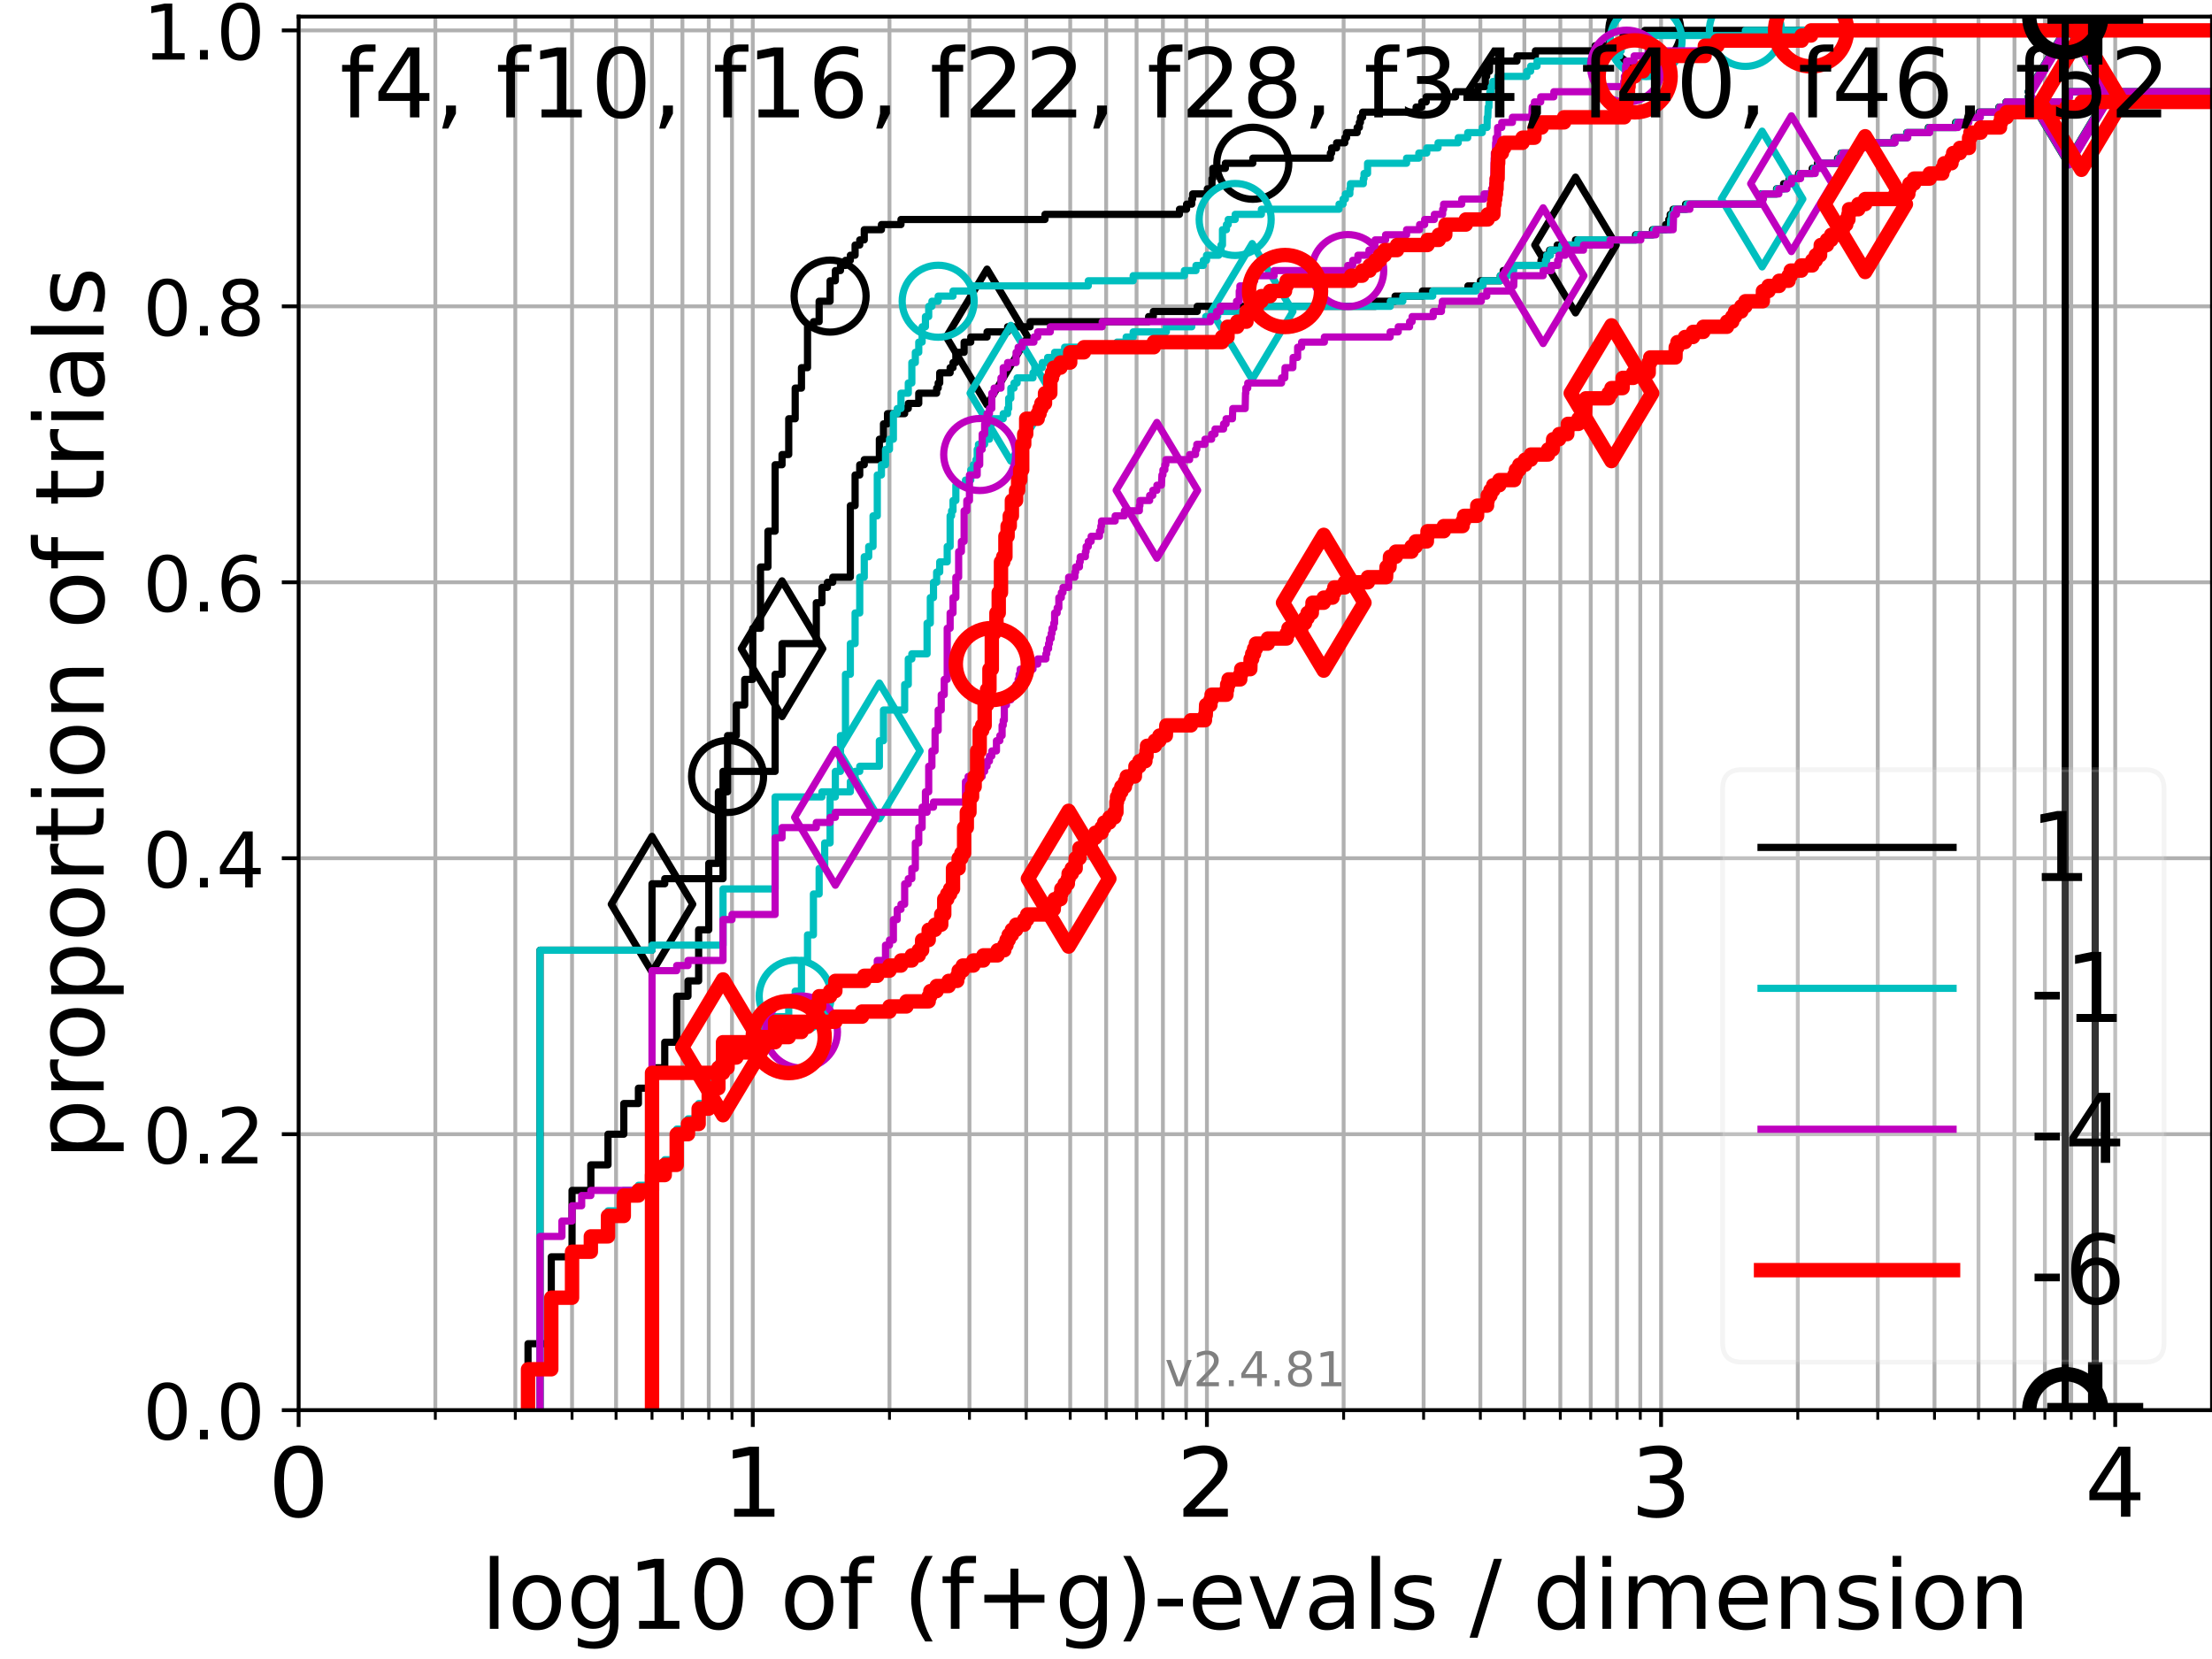 <?xml version="1.0" encoding="utf-8" standalone="no"?>
<!DOCTYPE svg PUBLIC "-//W3C//DTD SVG 1.1//EN"
  "http://www.w3.org/Graphics/SVG/1.1/DTD/svg11.dtd">
<!-- Created with matplotlib (https://matplotlib.org/) -->
<svg height="345.6pt" version="1.1" viewBox="0 0 460.8 345.6" width="460.8pt" xmlns="http://www.w3.org/2000/svg" xmlns:xlink="http://www.w3.org/1999/xlink">
 <defs>
  <style type="text/css">*{stroke-linecap:butt;stroke-linejoin:round;}</style>
 </defs>
 <g id="figure_1">
  <g id="patch_1">
   <path d="M 0 345.6 
L 460.8 345.6 
L 460.8 0 
L 0 0 
z
" style="fill:#ffffff;"/>
  </g>
  <g id="axes_1">
   <g id="patch_2">
    <path d="M 62.208 293.76 
L 460.8 293.76 
L 460.8 3.456 
L 62.208 3.456 
z
" style="fill:#ffffff;"/>
   </g>
   <g id="matplotlib.axis_1">
    <g id="xtick_1">
     <g id="line2d_1">
      <path clip-path="url(#paf0a7e7f4a)" d="M 62.208 293.76 
L 62.208 3.456 
" style="fill:none;stroke:#b0b0b0;stroke-linecap:square;stroke-width:0.8;"/>
     </g>
     <g id="line2d_2">
      <defs>
       <path d="M 0 0 
L 0 3.5 
" id="m0c9761d4df" style="stroke:#000000;stroke-width:0.8;"/>
      </defs>
      <g>
       <use style="stroke:#000000;stroke-width:0.8;" x="62.208" xlink:href="#m0c9761d4df" y="293.76"/>
      </g>
     </g>
     <g id="text_1">
      <!-- 0 -->
      <g transform="translate(55.846 315.957)scale(0.2 -0.2)">
       <defs>
        <path d="M 31.781 66.406 
Q 24.172 66.406 20.328 58.906 
Q 16.5 51.422 16.5 36.375 
Q 16.5 21.391 20.328 13.891 
Q 24.172 6.391 31.781 6.391 
Q 39.453 6.391 43.281 13.891 
Q 47.125 21.391 47.125 36.375 
Q 47.125 51.422 43.281 58.906 
Q 39.453 66.406 31.781 66.406 
z
M 31.781 74.219 
Q 44.047 74.219 50.516 64.516 
Q 56.984 54.828 56.984 36.375 
Q 56.984 17.969 50.516 8.266 
Q 44.047 -1.422 31.781 -1.422 
Q 19.531 -1.422 13.062 8.266 
Q 6.594 17.969 6.594 36.375 
Q 6.594 54.828 13.062 64.516 
Q 19.531 74.219 31.781 74.219 
z
" id="DejaVuSans-48"/>
       </defs>
       <use xlink:href="#DejaVuSans-48"/>
      </g>
     </g>
    </g>
    <g id="xtick_2">
     <g id="line2d_3">
      <path clip-path="url(#paf0a7e7f4a)" d="M 156.816 293.76 
L 156.816 3.456 
" style="fill:none;stroke:#b0b0b0;stroke-linecap:square;stroke-width:0.8;"/>
     </g>
     <g id="line2d_4">
      <g>
       <use style="stroke:#000000;stroke-width:0.8;" x="156.816" xlink:href="#m0c9761d4df" y="293.76"/>
      </g>
     </g>
     <g id="text_2">
      <!-- 1 -->
      <g transform="translate(150.454 315.957)scale(0.2 -0.2)">
       <defs>
        <path d="M 12.406 8.297 
L 28.516 8.297 
L 28.516 63.922 
L 10.984 60.406 
L 10.984 69.391 
L 28.422 72.906 
L 38.281 72.906 
L 38.281 8.297 
L 54.391 8.297 
L 54.391 0 
L 12.406 0 
z
" id="DejaVuSans-49"/>
       </defs>
       <use xlink:href="#DejaVuSans-49"/>
      </g>
     </g>
    </g>
    <g id="xtick_3">
     <g id="line2d_5">
      <path clip-path="url(#paf0a7e7f4a)" d="M 251.424 293.76 
L 251.424 3.456 
" style="fill:none;stroke:#b0b0b0;stroke-linecap:square;stroke-width:0.8;"/>
     </g>
     <g id="line2d_6">
      <g>
       <use style="stroke:#000000;stroke-width:0.8;" x="251.424" xlink:href="#m0c9761d4df" y="293.76"/>
      </g>
     </g>
     <g id="text_3">
      <!-- 2 -->
      <g transform="translate(245.062 315.957)scale(0.2 -0.2)">
       <defs>
        <path d="M 19.188 8.297 
L 53.609 8.297 
L 53.609 0 
L 7.328 0 
L 7.328 8.297 
Q 12.938 14.109 22.625 23.891 
Q 32.328 33.688 34.812 36.531 
Q 39.547 41.844 41.422 45.531 
Q 43.312 49.219 43.312 52.781 
Q 43.312 58.594 39.234 62.25 
Q 35.156 65.922 28.609 65.922 
Q 23.969 65.922 18.812 64.312 
Q 13.672 62.703 7.812 59.422 
L 7.812 69.391 
Q 13.766 71.781 18.938 73 
Q 24.125 74.219 28.422 74.219 
Q 39.75 74.219 46.484 68.547 
Q 53.219 62.891 53.219 53.422 
Q 53.219 48.922 51.531 44.891 
Q 49.859 40.875 45.406 35.406 
Q 44.188 33.984 37.641 27.219 
Q 31.109 20.453 19.188 8.297 
z
" id="DejaVuSans-50"/>
       </defs>
       <use xlink:href="#DejaVuSans-50"/>
      </g>
     </g>
    </g>
    <g id="xtick_4">
     <g id="line2d_7">
      <path clip-path="url(#paf0a7e7f4a)" d="M 346.032 293.76 
L 346.032 3.456 
" style="fill:none;stroke:#b0b0b0;stroke-linecap:square;stroke-width:0.8;"/>
     </g>
     <g id="line2d_8">
      <g>
       <use style="stroke:#000000;stroke-width:0.8;" x="346.032" xlink:href="#m0c9761d4df" y="293.76"/>
      </g>
     </g>
     <g id="text_4">
      <!-- 3 -->
      <g transform="translate(339.67 315.957)scale(0.2 -0.2)">
       <defs>
        <path d="M 40.578 39.312 
Q 47.656 37.797 51.625 33 
Q 55.609 28.219 55.609 21.188 
Q 55.609 10.406 48.188 4.484 
Q 40.766 -1.422 27.094 -1.422 
Q 22.516 -1.422 17.656 -0.516 
Q 12.797 0.391 7.625 2.203 
L 7.625 11.719 
Q 11.719 9.328 16.594 8.109 
Q 21.484 6.891 26.812 6.891 
Q 36.078 6.891 40.938 10.547 
Q 45.797 14.203 45.797 21.188 
Q 45.797 27.641 41.281 31.266 
Q 36.766 34.906 28.719 34.906 
L 20.219 34.906 
L 20.219 43.016 
L 29.109 43.016 
Q 36.375 43.016 40.234 45.922 
Q 44.094 48.828 44.094 54.297 
Q 44.094 59.906 40.109 62.906 
Q 36.141 65.922 28.719 65.922 
Q 24.656 65.922 20.016 65.031 
Q 15.375 64.156 9.812 62.312 
L 9.812 71.094 
Q 15.438 72.656 20.344 73.438 
Q 25.25 74.219 29.594 74.219 
Q 40.828 74.219 47.359 69.109 
Q 53.906 64.016 53.906 55.328 
Q 53.906 49.266 50.438 45.094 
Q 46.969 40.922 40.578 39.312 
z
" id="DejaVuSans-51"/>
       </defs>
       <use xlink:href="#DejaVuSans-51"/>
      </g>
     </g>
    </g>
    <g id="xtick_5">
     <g id="line2d_9">
      <path clip-path="url(#paf0a7e7f4a)" d="M 440.64 293.76 
L 440.64 3.456 
" style="fill:none;stroke:#b0b0b0;stroke-linecap:square;stroke-width:0.8;"/>
     </g>
     <g id="line2d_10">
      <g>
       <use style="stroke:#000000;stroke-width:0.8;" x="440.64" xlink:href="#m0c9761d4df" y="293.76"/>
      </g>
     </g>
     <g id="text_5">
      <!-- 4 -->
      <g transform="translate(434.278 315.957)scale(0.2 -0.2)">
       <defs>
        <path d="M 37.797 64.312 
L 12.891 25.391 
L 37.797 25.391 
z
M 35.203 72.906 
L 47.609 72.906 
L 47.609 25.391 
L 58.016 25.391 
L 58.016 17.188 
L 47.609 17.188 
L 47.609 0 
L 37.797 0 
L 37.797 17.188 
L 4.891 17.188 
L 4.891 26.703 
z
" id="DejaVuSans-52"/>
       </defs>
       <use xlink:href="#DejaVuSans-52"/>
      </g>
     </g>
    </g>
    <g id="xtick_6">
     <g id="line2d_11">
      <path clip-path="url(#paf0a7e7f4a)" d="M 90.688 293.76 
L 90.688 3.456 
" style="fill:none;stroke:#b0b0b0;stroke-linecap:square;stroke-width:0.8;"/>
     </g>
     <g id="line2d_12">
      <defs>
       <path d="M 0 0 
L 0 2 
" id="m8dcfe9834e" style="stroke:#000000;stroke-width:0.6;"/>
      </defs>
      <g>
       <use style="stroke:#000000;stroke-width:0.6;" x="90.688" xlink:href="#m8dcfe9834e" y="293.76"/>
      </g>
     </g>
    </g>
    <g id="xtick_7">
     <g id="line2d_13">
      <path clip-path="url(#paf0a7e7f4a)" d="M 107.347 293.76 
L 107.347 3.456 
" style="fill:none;stroke:#b0b0b0;stroke-linecap:square;stroke-width:0.8;"/>
     </g>
     <g id="line2d_14">
      <g>
       <use style="stroke:#000000;stroke-width:0.6;" x="107.347" xlink:href="#m8dcfe9834e" y="293.76"/>
      </g>
     </g>
    </g>
    <g id="xtick_8">
     <g id="line2d_15">
      <path clip-path="url(#paf0a7e7f4a)" d="M 119.168 293.76 
L 119.168 3.456 
" style="fill:none;stroke:#b0b0b0;stroke-linecap:square;stroke-width:0.8;"/>
     </g>
     <g id="line2d_16">
      <g>
       <use style="stroke:#000000;stroke-width:0.6;" x="119.168" xlink:href="#m8dcfe9834e" y="293.76"/>
      </g>
     </g>
    </g>
    <g id="xtick_9">
     <g id="line2d_17">
      <path clip-path="url(#paf0a7e7f4a)" d="M 128.336 293.76 
L 128.336 3.456 
" style="fill:none;stroke:#b0b0b0;stroke-linecap:square;stroke-width:0.8;"/>
     </g>
     <g id="line2d_18">
      <g>
       <use style="stroke:#000000;stroke-width:0.6;" x="128.336" xlink:href="#m8dcfe9834e" y="293.76"/>
      </g>
     </g>
    </g>
    <g id="xtick_10">
     <g id="line2d_19">
      <path clip-path="url(#paf0a7e7f4a)" d="M 135.827 293.76 
L 135.827 3.456 
" style="fill:none;stroke:#b0b0b0;stroke-linecap:square;stroke-width:0.8;"/>
     </g>
     <g id="line2d_20">
      <g>
       <use style="stroke:#000000;stroke-width:0.6;" x="135.827" xlink:href="#m8dcfe9834e" y="293.76"/>
      </g>
     </g>
    </g>
    <g id="xtick_11">
     <g id="line2d_21">
      <path clip-path="url(#paf0a7e7f4a)" d="M 142.161 293.76 
L 142.161 3.456 
" style="fill:none;stroke:#b0b0b0;stroke-linecap:square;stroke-width:0.8;"/>
     </g>
     <g id="line2d_22">
      <g>
       <use style="stroke:#000000;stroke-width:0.6;" x="142.161" xlink:href="#m8dcfe9834e" y="293.76"/>
      </g>
     </g>
    </g>
    <g id="xtick_12">
     <g id="line2d_23">
      <path clip-path="url(#paf0a7e7f4a)" d="M 147.648 293.76 
L 147.648 3.456 
" style="fill:none;stroke:#b0b0b0;stroke-linecap:square;stroke-width:0.8;"/>
     </g>
     <g id="line2d_24">
      <g>
       <use style="stroke:#000000;stroke-width:0.6;" x="147.648" xlink:href="#m8dcfe9834e" y="293.76"/>
      </g>
     </g>
    </g>
    <g id="xtick_13">
     <g id="line2d_25">
      <path clip-path="url(#paf0a7e7f4a)" d="M 152.487 293.76 
L 152.487 3.456 
" style="fill:none;stroke:#b0b0b0;stroke-linecap:square;stroke-width:0.8;"/>
     </g>
     <g id="line2d_26">
      <g>
       <use style="stroke:#000000;stroke-width:0.6;" x="152.487" xlink:href="#m8dcfe9834e" y="293.76"/>
      </g>
     </g>
    </g>
    <g id="xtick_14">
     <g id="line2d_27">
      <path clip-path="url(#paf0a7e7f4a)" d="M 185.296 293.76 
L 185.296 3.456 
" style="fill:none;stroke:#b0b0b0;stroke-linecap:square;stroke-width:0.8;"/>
     </g>
     <g id="line2d_28">
      <g>
       <use style="stroke:#000000;stroke-width:0.6;" x="185.296" xlink:href="#m8dcfe9834e" y="293.76"/>
      </g>
     </g>
    </g>
    <g id="xtick_15">
     <g id="line2d_29">
      <path clip-path="url(#paf0a7e7f4a)" d="M 201.956 293.76 
L 201.956 3.456 
" style="fill:none;stroke:#b0b0b0;stroke-linecap:square;stroke-width:0.8;"/>
     </g>
     <g id="line2d_30">
      <g>
       <use style="stroke:#000000;stroke-width:0.6;" x="201.956" xlink:href="#m8dcfe9834e" y="293.76"/>
      </g>
     </g>
    </g>
    <g id="xtick_16">
     <g id="line2d_31">
      <path clip-path="url(#paf0a7e7f4a)" d="M 213.776 293.76 
L 213.776 3.456 
" style="fill:none;stroke:#b0b0b0;stroke-linecap:square;stroke-width:0.8;"/>
     </g>
     <g id="line2d_32">
      <g>
       <use style="stroke:#000000;stroke-width:0.6;" x="213.776" xlink:href="#m8dcfe9834e" y="293.76"/>
      </g>
     </g>
    </g>
    <g id="xtick_17">
     <g id="line2d_33">
      <path clip-path="url(#paf0a7e7f4a)" d="M 222.944 293.76 
L 222.944 3.456 
" style="fill:none;stroke:#b0b0b0;stroke-linecap:square;stroke-width:0.8;"/>
     </g>
     <g id="line2d_34">
      <g>
       <use style="stroke:#000000;stroke-width:0.6;" x="222.944" xlink:href="#m8dcfe9834e" y="293.76"/>
      </g>
     </g>
    </g>
    <g id="xtick_18">
     <g id="line2d_35">
      <path clip-path="url(#paf0a7e7f4a)" d="M 230.435 293.76 
L 230.435 3.456 
" style="fill:none;stroke:#b0b0b0;stroke-linecap:square;stroke-width:0.8;"/>
     </g>
     <g id="line2d_36">
      <g>
       <use style="stroke:#000000;stroke-width:0.6;" x="230.435" xlink:href="#m8dcfe9834e" y="293.76"/>
      </g>
     </g>
    </g>
    <g id="xtick_19">
     <g id="line2d_37">
      <path clip-path="url(#paf0a7e7f4a)" d="M 236.769 293.76 
L 236.769 3.456 
" style="fill:none;stroke:#b0b0b0;stroke-linecap:square;stroke-width:0.8;"/>
     </g>
     <g id="line2d_38">
      <g>
       <use style="stroke:#000000;stroke-width:0.6;" x="236.769" xlink:href="#m8dcfe9834e" y="293.76"/>
      </g>
     </g>
    </g>
    <g id="xtick_20">
     <g id="line2d_39">
      <path clip-path="url(#paf0a7e7f4a)" d="M 242.256 293.76 
L 242.256 3.456 
" style="fill:none;stroke:#b0b0b0;stroke-linecap:square;stroke-width:0.8;"/>
     </g>
     <g id="line2d_40">
      <g>
       <use style="stroke:#000000;stroke-width:0.6;" x="242.256" xlink:href="#m8dcfe9834e" y="293.76"/>
      </g>
     </g>
    </g>
    <g id="xtick_21">
     <g id="line2d_41">
      <path clip-path="url(#paf0a7e7f4a)" d="M 247.095 293.76 
L 247.095 3.456 
" style="fill:none;stroke:#b0b0b0;stroke-linecap:square;stroke-width:0.8;"/>
     </g>
     <g id="line2d_42">
      <g>
       <use style="stroke:#000000;stroke-width:0.6;" x="247.095" xlink:href="#m8dcfe9834e" y="293.76"/>
      </g>
     </g>
    </g>
    <g id="xtick_22">
     <g id="line2d_43">
      <path clip-path="url(#paf0a7e7f4a)" d="M 279.904 293.76 
L 279.904 3.456 
" style="fill:none;stroke:#b0b0b0;stroke-linecap:square;stroke-width:0.8;"/>
     </g>
     <g id="line2d_44">
      <g>
       <use style="stroke:#000000;stroke-width:0.6;" x="279.904" xlink:href="#m8dcfe9834e" y="293.76"/>
      </g>
     </g>
    </g>
    <g id="xtick_23">
     <g id="line2d_45">
      <path clip-path="url(#paf0a7e7f4a)" d="M 296.564 293.76 
L 296.564 3.456 
" style="fill:none;stroke:#b0b0b0;stroke-linecap:square;stroke-width:0.8;"/>
     </g>
     <g id="line2d_46">
      <g>
       <use style="stroke:#000000;stroke-width:0.6;" x="296.564" xlink:href="#m8dcfe9834e" y="293.76"/>
      </g>
     </g>
    </g>
    <g id="xtick_24">
     <g id="line2d_47">
      <path clip-path="url(#paf0a7e7f4a)" d="M 308.384 293.76 
L 308.384 3.456 
" style="fill:none;stroke:#b0b0b0;stroke-linecap:square;stroke-width:0.8;"/>
     </g>
     <g id="line2d_48">
      <g>
       <use style="stroke:#000000;stroke-width:0.6;" x="308.384" xlink:href="#m8dcfe9834e" y="293.76"/>
      </g>
     </g>
    </g>
    <g id="xtick_25">
     <g id="line2d_49">
      <path clip-path="url(#paf0a7e7f4a)" d="M 317.552 293.76 
L 317.552 3.456 
" style="fill:none;stroke:#b0b0b0;stroke-linecap:square;stroke-width:0.8;"/>
     </g>
     <g id="line2d_50">
      <g>
       <use style="stroke:#000000;stroke-width:0.6;" x="317.552" xlink:href="#m8dcfe9834e" y="293.76"/>
      </g>
     </g>
    </g>
    <g id="xtick_26">
     <g id="line2d_51">
      <path clip-path="url(#paf0a7e7f4a)" d="M 325.043 293.76 
L 325.043 3.456 
" style="fill:none;stroke:#b0b0b0;stroke-linecap:square;stroke-width:0.8;"/>
     </g>
     <g id="line2d_52">
      <g>
       <use style="stroke:#000000;stroke-width:0.6;" x="325.043" xlink:href="#m8dcfe9834e" y="293.76"/>
      </g>
     </g>
    </g>
    <g id="xtick_27">
     <g id="line2d_53">
      <path clip-path="url(#paf0a7e7f4a)" d="M 331.377 293.76 
L 331.377 3.456 
" style="fill:none;stroke:#b0b0b0;stroke-linecap:square;stroke-width:0.8;"/>
     </g>
     <g id="line2d_54">
      <g>
       <use style="stroke:#000000;stroke-width:0.6;" x="331.377" xlink:href="#m8dcfe9834e" y="293.76"/>
      </g>
     </g>
    </g>
    <g id="xtick_28">
     <g id="line2d_55">
      <path clip-path="url(#paf0a7e7f4a)" d="M 336.864 293.76 
L 336.864 3.456 
" style="fill:none;stroke:#b0b0b0;stroke-linecap:square;stroke-width:0.8;"/>
     </g>
     <g id="line2d_56">
      <g>
       <use style="stroke:#000000;stroke-width:0.6;" x="336.864" xlink:href="#m8dcfe9834e" y="293.76"/>
      </g>
     </g>
    </g>
    <g id="xtick_29">
     <g id="line2d_57">
      <path clip-path="url(#paf0a7e7f4a)" d="M 341.703 293.76 
L 341.703 3.456 
" style="fill:none;stroke:#b0b0b0;stroke-linecap:square;stroke-width:0.8;"/>
     </g>
     <g id="line2d_58">
      <g>
       <use style="stroke:#000000;stroke-width:0.6;" x="341.703" xlink:href="#m8dcfe9834e" y="293.76"/>
      </g>
     </g>
    </g>
    <g id="xtick_30">
     <g id="line2d_59">
      <path clip-path="url(#paf0a7e7f4a)" d="M 374.512 293.76 
L 374.512 3.456 
" style="fill:none;stroke:#b0b0b0;stroke-linecap:square;stroke-width:0.8;"/>
     </g>
     <g id="line2d_60">
      <g>
       <use style="stroke:#000000;stroke-width:0.6;" x="374.512" xlink:href="#m8dcfe9834e" y="293.76"/>
      </g>
     </g>
    </g>
    <g id="xtick_31">
     <g id="line2d_61">
      <path clip-path="url(#paf0a7e7f4a)" d="M 391.172 293.76 
L 391.172 3.456 
" style="fill:none;stroke:#b0b0b0;stroke-linecap:square;stroke-width:0.8;"/>
     </g>
     <g id="line2d_62">
      <g>
       <use style="stroke:#000000;stroke-width:0.6;" x="391.172" xlink:href="#m8dcfe9834e" y="293.76"/>
      </g>
     </g>
    </g>
    <g id="xtick_32">
     <g id="line2d_63">
      <path clip-path="url(#paf0a7e7f4a)" d="M 402.992 293.76 
L 402.992 3.456 
" style="fill:none;stroke:#b0b0b0;stroke-linecap:square;stroke-width:0.8;"/>
     </g>
     <g id="line2d_64">
      <g>
       <use style="stroke:#000000;stroke-width:0.6;" x="402.992" xlink:href="#m8dcfe9834e" y="293.76"/>
      </g>
     </g>
    </g>
    <g id="xtick_33">
     <g id="line2d_65">
      <path clip-path="url(#paf0a7e7f4a)" d="M 412.16 293.76 
L 412.16 3.456 
" style="fill:none;stroke:#b0b0b0;stroke-linecap:square;stroke-width:0.8;"/>
     </g>
     <g id="line2d_66">
      <g>
       <use style="stroke:#000000;stroke-width:0.6;" x="412.16" xlink:href="#m8dcfe9834e" y="293.76"/>
      </g>
     </g>
    </g>
    <g id="xtick_34">
     <g id="line2d_67">
      <path clip-path="url(#paf0a7e7f4a)" d="M 419.651 293.76 
L 419.651 3.456 
" style="fill:none;stroke:#b0b0b0;stroke-linecap:square;stroke-width:0.8;"/>
     </g>
     <g id="line2d_68">
      <g>
       <use style="stroke:#000000;stroke-width:0.6;" x="419.651" xlink:href="#m8dcfe9834e" y="293.76"/>
      </g>
     </g>
    </g>
    <g id="xtick_35">
     <g id="line2d_69">
      <path clip-path="url(#paf0a7e7f4a)" d="M 425.985 293.76 
L 425.985 3.456 
" style="fill:none;stroke:#b0b0b0;stroke-linecap:square;stroke-width:0.8;"/>
     </g>
     <g id="line2d_70">
      <g>
       <use style="stroke:#000000;stroke-width:0.6;" x="425.985" xlink:href="#m8dcfe9834e" y="293.76"/>
      </g>
     </g>
    </g>
    <g id="xtick_36">
     <g id="line2d_71">
      <path clip-path="url(#paf0a7e7f4a)" d="M 431.472 293.76 
L 431.472 3.456 
" style="fill:none;stroke:#b0b0b0;stroke-linecap:square;stroke-width:0.8;"/>
     </g>
     <g id="line2d_72">
      <g>
       <use style="stroke:#000000;stroke-width:0.6;" x="431.472" xlink:href="#m8dcfe9834e" y="293.76"/>
      </g>
     </g>
    </g>
    <g id="xtick_37">
     <g id="line2d_73">
      <path clip-path="url(#paf0a7e7f4a)" d="M 436.311 293.76 
L 436.311 3.456 
" style="fill:none;stroke:#b0b0b0;stroke-linecap:square;stroke-width:0.8;"/>
     </g>
     <g id="line2d_74">
      <g>
       <use style="stroke:#000000;stroke-width:0.6;" x="436.311" xlink:href="#m8dcfe9834e" y="293.76"/>
      </g>
     </g>
    </g>
    <g id="text_6">
     <!-- log10 of (f+g)-evals / dimension -->
     <g transform="translate(100.165 339.313)scale(0.2 -0.2)">
      <defs>
       <path d="M 9.422 75.984 
L 18.406 75.984 
L 18.406 0 
L 9.422 0 
z
" id="DejaVuSans-108"/>
       <path d="M 30.609 48.391 
Q 23.391 48.391 19.188 42.75 
Q 14.984 37.109 14.984 27.297 
Q 14.984 17.484 19.156 11.844 
Q 23.344 6.203 30.609 6.203 
Q 37.797 6.203 41.984 11.859 
Q 46.188 17.531 46.188 27.297 
Q 46.188 37.016 41.984 42.703 
Q 37.797 48.391 30.609 48.391 
z
M 30.609 56 
Q 42.328 56 49.016 48.375 
Q 55.719 40.766 55.719 27.297 
Q 55.719 13.875 49.016 6.219 
Q 42.328 -1.422 30.609 -1.422 
Q 18.844 -1.422 12.172 6.219 
Q 5.516 13.875 5.516 27.297 
Q 5.516 40.766 12.172 48.375 
Q 18.844 56 30.609 56 
z
" id="DejaVuSans-111"/>
       <path d="M 45.406 27.984 
Q 45.406 37.75 41.375 43.109 
Q 37.359 48.484 30.078 48.484 
Q 22.859 48.484 18.828 43.109 
Q 14.797 37.75 14.797 27.984 
Q 14.797 18.266 18.828 12.891 
Q 22.859 7.516 30.078 7.516 
Q 37.359 7.516 41.375 12.891 
Q 45.406 18.266 45.406 27.984 
z
M 54.391 6.781 
Q 54.391 -7.172 48.188 -13.984 
Q 42 -20.797 29.203 -20.797 
Q 24.469 -20.797 20.266 -20.094 
Q 16.062 -19.391 12.109 -17.922 
L 12.109 -9.188 
Q 16.062 -11.328 19.922 -12.344 
Q 23.781 -13.375 27.781 -13.375 
Q 36.625 -13.375 41.016 -8.766 
Q 45.406 -4.156 45.406 5.172 
L 45.406 9.625 
Q 42.625 4.781 38.281 2.391 
Q 33.938 0 27.875 0 
Q 17.828 0 11.672 7.656 
Q 5.516 15.328 5.516 27.984 
Q 5.516 40.672 11.672 48.328 
Q 17.828 56 27.875 56 
Q 33.938 56 38.281 53.609 
Q 42.625 51.219 45.406 46.391 
L 45.406 54.688 
L 54.391 54.688 
z
" id="DejaVuSans-103"/>
       <path id="DejaVuSans-32"/>
       <path d="M 37.109 75.984 
L 37.109 68.5 
L 28.516 68.5 
Q 23.688 68.5 21.797 66.547 
Q 19.922 64.594 19.922 59.516 
L 19.922 54.688 
L 34.719 54.688 
L 34.719 47.703 
L 19.922 47.703 
L 19.922 0 
L 10.891 0 
L 10.891 47.703 
L 2.297 47.703 
L 2.297 54.688 
L 10.891 54.688 
L 10.891 58.5 
Q 10.891 67.625 15.141 71.797 
Q 19.391 75.984 28.609 75.984 
z
" id="DejaVuSans-102"/>
       <path d="M 31 75.875 
Q 24.469 64.656 21.281 53.656 
Q 18.109 42.672 18.109 31.391 
Q 18.109 20.125 21.312 9.062 
Q 24.516 -2 31 -13.188 
L 23.188 -13.188 
Q 15.875 -1.703 12.234 9.375 
Q 8.594 20.453 8.594 31.391 
Q 8.594 42.281 12.203 53.312 
Q 15.828 64.359 23.188 75.875 
z
" id="DejaVuSans-40"/>
       <path d="M 46 62.703 
L 46 35.5 
L 73.188 35.5 
L 73.188 27.203 
L 46 27.203 
L 46 0 
L 37.797 0 
L 37.797 27.203 
L 10.594 27.203 
L 10.594 35.5 
L 37.797 35.5 
L 37.797 62.703 
z
" id="DejaVuSans-43"/>
       <path d="M 8.016 75.875 
L 15.828 75.875 
Q 23.141 64.359 26.781 53.312 
Q 30.422 42.281 30.422 31.391 
Q 30.422 20.453 26.781 9.375 
Q 23.141 -1.703 15.828 -13.188 
L 8.016 -13.188 
Q 14.5 -2 17.703 9.062 
Q 20.906 20.125 20.906 31.391 
Q 20.906 42.672 17.703 53.656 
Q 14.5 64.656 8.016 75.875 
z
" id="DejaVuSans-41"/>
       <path d="M 4.891 31.391 
L 31.203 31.391 
L 31.203 23.391 
L 4.891 23.391 
z
" id="DejaVuSans-45"/>
       <path d="M 56.203 29.594 
L 56.203 25.203 
L 14.891 25.203 
Q 15.484 15.922 20.484 11.062 
Q 25.484 6.203 34.422 6.203 
Q 39.594 6.203 44.453 7.469 
Q 49.312 8.734 54.109 11.281 
L 54.109 2.781 
Q 49.266 0.734 44.188 -0.344 
Q 39.109 -1.422 33.891 -1.422 
Q 20.797 -1.422 13.156 6.188 
Q 5.516 13.812 5.516 26.812 
Q 5.516 40.234 12.766 48.109 
Q 20.016 56 32.328 56 
Q 43.359 56 49.781 48.891 
Q 56.203 41.797 56.203 29.594 
z
M 47.219 32.234 
Q 47.125 39.594 43.094 43.984 
Q 39.062 48.391 32.422 48.391 
Q 24.906 48.391 20.391 44.141 
Q 15.875 39.891 15.188 32.172 
z
" id="DejaVuSans-101"/>
       <path d="M 2.984 54.688 
L 12.5 54.688 
L 29.594 8.797 
L 46.688 54.688 
L 56.203 54.688 
L 35.688 0 
L 23.484 0 
z
" id="DejaVuSans-118"/>
       <path d="M 34.281 27.484 
Q 23.391 27.484 19.188 25 
Q 14.984 22.516 14.984 16.5 
Q 14.984 11.719 18.141 8.906 
Q 21.297 6.109 26.703 6.109 
Q 34.188 6.109 38.703 11.406 
Q 43.219 16.703 43.219 25.484 
L 43.219 27.484 
z
M 52.203 31.203 
L 52.203 0 
L 43.219 0 
L 43.219 8.297 
Q 40.141 3.328 35.547 0.953 
Q 30.953 -1.422 24.312 -1.422 
Q 15.922 -1.422 10.953 3.297 
Q 6 8.016 6 15.922 
Q 6 25.141 12.172 29.828 
Q 18.359 34.516 30.609 34.516 
L 43.219 34.516 
L 43.219 35.406 
Q 43.219 41.609 39.141 45 
Q 35.062 48.391 27.688 48.391 
Q 23 48.391 18.547 47.266 
Q 14.109 46.141 10.016 43.891 
L 10.016 52.203 
Q 14.938 54.109 19.578 55.047 
Q 24.219 56 28.609 56 
Q 40.484 56 46.344 49.844 
Q 52.203 43.703 52.203 31.203 
z
" id="DejaVuSans-97"/>
       <path d="M 44.281 53.078 
L 44.281 44.578 
Q 40.484 46.531 36.375 47.5 
Q 32.281 48.484 27.875 48.484 
Q 21.188 48.484 17.844 46.438 
Q 14.5 44.391 14.5 40.281 
Q 14.5 37.156 16.891 35.375 
Q 19.281 33.594 26.516 31.984 
L 29.594 31.297 
Q 39.156 29.25 43.188 25.516 
Q 47.219 21.781 47.219 15.094 
Q 47.219 7.469 41.188 3.016 
Q 35.156 -1.422 24.609 -1.422 
Q 20.219 -1.422 15.453 -0.562 
Q 10.688 0.297 5.422 2 
L 5.422 11.281 
Q 10.406 8.688 15.234 7.391 
Q 20.062 6.109 24.812 6.109 
Q 31.156 6.109 34.562 8.281 
Q 37.984 10.453 37.984 14.406 
Q 37.984 18.062 35.516 20.016 
Q 33.062 21.969 24.703 23.781 
L 21.578 24.516 
Q 13.234 26.266 9.516 29.906 
Q 5.812 33.547 5.812 39.891 
Q 5.812 47.609 11.281 51.797 
Q 16.75 56 26.812 56 
Q 31.781 56 36.172 55.266 
Q 40.578 54.547 44.281 53.078 
z
" id="DejaVuSans-115"/>
       <path d="M 25.391 72.906 
L 33.688 72.906 
L 8.297 -9.281 
L 0 -9.281 
z
" id="DejaVuSans-47"/>
       <path d="M 45.406 46.391 
L 45.406 75.984 
L 54.391 75.984 
L 54.391 0 
L 45.406 0 
L 45.406 8.203 
Q 42.578 3.328 38.25 0.953 
Q 33.938 -1.422 27.875 -1.422 
Q 17.969 -1.422 11.734 6.484 
Q 5.516 14.406 5.516 27.297 
Q 5.516 40.188 11.734 48.094 
Q 17.969 56 27.875 56 
Q 33.938 56 38.25 53.625 
Q 42.578 51.266 45.406 46.391 
z
M 14.797 27.297 
Q 14.797 17.391 18.875 11.75 
Q 22.953 6.109 30.078 6.109 
Q 37.203 6.109 41.297 11.75 
Q 45.406 17.391 45.406 27.297 
Q 45.406 37.203 41.297 42.844 
Q 37.203 48.484 30.078 48.484 
Q 22.953 48.484 18.875 42.844 
Q 14.797 37.203 14.797 27.297 
z
" id="DejaVuSans-100"/>
       <path d="M 9.422 54.688 
L 18.406 54.688 
L 18.406 0 
L 9.422 0 
z
M 9.422 75.984 
L 18.406 75.984 
L 18.406 64.594 
L 9.422 64.594 
z
" id="DejaVuSans-105"/>
       <path d="M 52 44.188 
Q 55.375 50.25 60.062 53.125 
Q 64.75 56 71.094 56 
Q 79.641 56 84.281 50.016 
Q 88.922 44.047 88.922 33.016 
L 88.922 0 
L 79.891 0 
L 79.891 32.719 
Q 79.891 40.578 77.094 44.375 
Q 74.312 48.188 68.609 48.188 
Q 61.625 48.188 57.562 43.547 
Q 53.516 38.922 53.516 30.906 
L 53.516 0 
L 44.484 0 
L 44.484 32.719 
Q 44.484 40.625 41.703 44.406 
Q 38.922 48.188 33.109 48.188 
Q 26.219 48.188 22.156 43.531 
Q 18.109 38.875 18.109 30.906 
L 18.109 0 
L 9.078 0 
L 9.078 54.688 
L 18.109 54.688 
L 18.109 46.188 
Q 21.188 51.219 25.484 53.609 
Q 29.781 56 35.688 56 
Q 41.656 56 45.828 52.969 
Q 50 49.953 52 44.188 
z
" id="DejaVuSans-109"/>
       <path d="M 54.891 33.016 
L 54.891 0 
L 45.906 0 
L 45.906 32.719 
Q 45.906 40.484 42.875 44.328 
Q 39.844 48.188 33.797 48.188 
Q 26.516 48.188 22.312 43.547 
Q 18.109 38.922 18.109 30.906 
L 18.109 0 
L 9.078 0 
L 9.078 54.688 
L 18.109 54.688 
L 18.109 46.188 
Q 21.344 51.125 25.703 53.562 
Q 30.078 56 35.797 56 
Q 45.219 56 50.047 50.172 
Q 54.891 44.344 54.891 33.016 
z
" id="DejaVuSans-110"/>
      </defs>
      <use xlink:href="#DejaVuSans-108"/>
      <use x="27.783" xlink:href="#DejaVuSans-111"/>
      <use x="88.965" xlink:href="#DejaVuSans-103"/>
      <use x="152.441" xlink:href="#DejaVuSans-49"/>
      <use x="216.064" xlink:href="#DejaVuSans-48"/>
      <use x="279.688" xlink:href="#DejaVuSans-32"/>
      <use x="311.475" xlink:href="#DejaVuSans-111"/>
      <use x="372.656" xlink:href="#DejaVuSans-102"/>
      <use x="407.861" xlink:href="#DejaVuSans-32"/>
      <use x="439.648" xlink:href="#DejaVuSans-40"/>
      <use x="478.662" xlink:href="#DejaVuSans-102"/>
      <use x="513.867" xlink:href="#DejaVuSans-43"/>
      <use x="597.656" xlink:href="#DejaVuSans-103"/>
      <use x="661.133" xlink:href="#DejaVuSans-41"/>
      <use x="700.146" xlink:href="#DejaVuSans-45"/>
      <use x="736.23" xlink:href="#DejaVuSans-101"/>
      <use x="797.754" xlink:href="#DejaVuSans-118"/>
      <use x="856.934" xlink:href="#DejaVuSans-97"/>
      <use x="918.213" xlink:href="#DejaVuSans-108"/>
      <use x="945.996" xlink:href="#DejaVuSans-115"/>
      <use x="998.096" xlink:href="#DejaVuSans-32"/>
      <use x="1029.883" xlink:href="#DejaVuSans-47"/>
      <use x="1063.574" xlink:href="#DejaVuSans-32"/>
      <use x="1095.361" xlink:href="#DejaVuSans-100"/>
      <use x="1158.838" xlink:href="#DejaVuSans-105"/>
      <use x="1186.621" xlink:href="#DejaVuSans-109"/>
      <use x="1284.033" xlink:href="#DejaVuSans-101"/>
      <use x="1345.557" xlink:href="#DejaVuSans-110"/>
      <use x="1408.936" xlink:href="#DejaVuSans-115"/>
      <use x="1461.035" xlink:href="#DejaVuSans-105"/>
      <use x="1488.818" xlink:href="#DejaVuSans-111"/>
      <use x="1550" xlink:href="#DejaVuSans-110"/>
     </g>
    </g>
   </g>
   <g id="matplotlib.axis_2">
    <g id="ytick_1">
     <g id="line2d_75">
      <path clip-path="url(#paf0a7e7f4a)" d="M 62.208 293.76 
L 460.8 293.76 
" style="fill:none;stroke:#b0b0b0;stroke-linecap:square;stroke-width:0.8;"/>
     </g>
     <g id="line2d_76">
      <defs>
       <path d="M 0 0 
L -3.5 0 
" id="m0ae13cdcdf" style="stroke:#000000;stroke-width:0.8;"/>
      </defs>
      <g>
       <use style="stroke:#000000;stroke-width:0.8;" x="62.208" xlink:href="#m0ae13cdcdf" y="293.76"/>
      </g>
     </g>
     <g id="text_7">
      <!-- 0.0 -->
      <g transform="translate(29.763 299.839)scale(0.16 -0.16)">
       <defs>
        <path d="M 10.688 12.406 
L 21 12.406 
L 21 0 
L 10.688 0 
z
" id="DejaVuSans-46"/>
       </defs>
       <use xlink:href="#DejaVuSans-48"/>
       <use x="63.623" xlink:href="#DejaVuSans-46"/>
       <use x="95.41" xlink:href="#DejaVuSans-48"/>
      </g>
     </g>
    </g>
    <g id="ytick_2">
     <g id="line2d_77">
      <path clip-path="url(#paf0a7e7f4a)" d="M 62.208 236.274 
L 460.8 236.274 
" style="fill:none;stroke:#b0b0b0;stroke-linecap:square;stroke-width:0.8;"/>
     </g>
     <g id="line2d_78">
      <g>
       <use style="stroke:#000000;stroke-width:0.8;" x="62.208" xlink:href="#m0ae13cdcdf" y="236.274"/>
      </g>
     </g>
     <g id="text_8">
      <!-- 0.2 -->
      <g transform="translate(29.763 242.353)scale(0.16 -0.16)">
       <use xlink:href="#DejaVuSans-48"/>
       <use x="63.623" xlink:href="#DejaVuSans-46"/>
       <use x="95.41" xlink:href="#DejaVuSans-50"/>
      </g>
     </g>
    </g>
    <g id="ytick_3">
     <g id="line2d_79">
      <path clip-path="url(#paf0a7e7f4a)" d="M 62.208 178.788 
L 460.8 178.788 
" style="fill:none;stroke:#b0b0b0;stroke-linecap:square;stroke-width:0.8;"/>
     </g>
     <g id="line2d_80">
      <g>
       <use style="stroke:#000000;stroke-width:0.8;" x="62.208" xlink:href="#m0ae13cdcdf" y="178.788"/>
      </g>
     </g>
     <g id="text_9">
      <!-- 0.4 -->
      <g transform="translate(29.763 184.867)scale(0.16 -0.16)">
       <use xlink:href="#DejaVuSans-48"/>
       <use x="63.623" xlink:href="#DejaVuSans-46"/>
       <use x="95.41" xlink:href="#DejaVuSans-52"/>
      </g>
     </g>
    </g>
    <g id="ytick_4">
     <g id="line2d_81">
      <path clip-path="url(#paf0a7e7f4a)" d="M 62.208 121.302 
L 460.8 121.302 
" style="fill:none;stroke:#b0b0b0;stroke-linecap:square;stroke-width:0.8;"/>
     </g>
     <g id="line2d_82">
      <g>
       <use style="stroke:#000000;stroke-width:0.8;" x="62.208" xlink:href="#m0ae13cdcdf" y="121.302"/>
      </g>
     </g>
     <g id="text_10">
      <!-- 0.6 -->
      <g transform="translate(29.763 127.381)scale(0.16 -0.16)">
       <defs>
        <path d="M 33.016 40.375 
Q 26.375 40.375 22.484 35.828 
Q 18.609 31.297 18.609 23.391 
Q 18.609 15.531 22.484 10.953 
Q 26.375 6.391 33.016 6.391 
Q 39.656 6.391 43.531 10.953 
Q 47.406 15.531 47.406 23.391 
Q 47.406 31.297 43.531 35.828 
Q 39.656 40.375 33.016 40.375 
z
M 52.594 71.297 
L 52.594 62.312 
Q 48.875 64.062 45.094 64.984 
Q 41.312 65.922 37.594 65.922 
Q 27.828 65.922 22.672 59.328 
Q 17.531 52.734 16.797 39.406 
Q 19.672 43.656 24.016 45.922 
Q 28.375 48.188 33.594 48.188 
Q 44.578 48.188 50.953 41.516 
Q 57.328 34.859 57.328 23.391 
Q 57.328 12.156 50.688 5.359 
Q 44.047 -1.422 33.016 -1.422 
Q 20.359 -1.422 13.672 8.266 
Q 6.984 17.969 6.984 36.375 
Q 6.984 53.656 15.188 63.938 
Q 23.391 74.219 37.203 74.219 
Q 40.922 74.219 44.703 73.484 
Q 48.484 72.75 52.594 71.297 
z
" id="DejaVuSans-54"/>
       </defs>
       <use xlink:href="#DejaVuSans-48"/>
       <use x="63.623" xlink:href="#DejaVuSans-46"/>
       <use x="95.41" xlink:href="#DejaVuSans-54"/>
      </g>
     </g>
    </g>
    <g id="ytick_5">
     <g id="line2d_83">
      <path clip-path="url(#paf0a7e7f4a)" d="M 62.208 63.816 
L 460.8 63.816 
" style="fill:none;stroke:#b0b0b0;stroke-linecap:square;stroke-width:0.8;"/>
     </g>
     <g id="line2d_84">
      <g>
       <use style="stroke:#000000;stroke-width:0.8;" x="62.208" xlink:href="#m0ae13cdcdf" y="63.816"/>
      </g>
     </g>
     <g id="text_11">
      <!-- 0.8 -->
      <g transform="translate(29.763 69.895)scale(0.16 -0.16)">
       <defs>
        <path d="M 31.781 34.625 
Q 24.75 34.625 20.719 30.859 
Q 16.703 27.094 16.703 20.516 
Q 16.703 13.922 20.719 10.156 
Q 24.75 6.391 31.781 6.391 
Q 38.812 6.391 42.859 10.172 
Q 46.922 13.969 46.922 20.516 
Q 46.922 27.094 42.891 30.859 
Q 38.875 34.625 31.781 34.625 
z
M 21.922 38.812 
Q 15.578 40.375 12.031 44.719 
Q 8.5 49.078 8.5 55.328 
Q 8.5 64.062 14.719 69.141 
Q 20.953 74.219 31.781 74.219 
Q 42.672 74.219 48.875 69.141 
Q 55.078 64.062 55.078 55.328 
Q 55.078 49.078 51.531 44.719 
Q 48 40.375 41.703 38.812 
Q 48.828 37.156 52.797 32.312 
Q 56.781 27.484 56.781 20.516 
Q 56.781 9.906 50.312 4.234 
Q 43.844 -1.422 31.781 -1.422 
Q 19.734 -1.422 13.25 4.234 
Q 6.781 9.906 6.781 20.516 
Q 6.781 27.484 10.781 32.312 
Q 14.797 37.156 21.922 38.812 
z
M 18.312 54.391 
Q 18.312 48.734 21.844 45.562 
Q 25.391 42.391 31.781 42.391 
Q 38.141 42.391 41.719 45.562 
Q 45.312 48.734 45.312 54.391 
Q 45.312 60.062 41.719 63.234 
Q 38.141 66.406 31.781 66.406 
Q 25.391 66.406 21.844 63.234 
Q 18.312 60.062 18.312 54.391 
z
" id="DejaVuSans-56"/>
       </defs>
       <use xlink:href="#DejaVuSans-48"/>
       <use x="63.623" xlink:href="#DejaVuSans-46"/>
       <use x="95.41" xlink:href="#DejaVuSans-56"/>
      </g>
     </g>
    </g>
    <g id="ytick_6">
     <g id="line2d_85">
      <path clip-path="url(#paf0a7e7f4a)" d="M 62.208 6.33 
L 460.8 6.33 
" style="fill:none;stroke:#b0b0b0;stroke-linecap:square;stroke-width:0.8;"/>
     </g>
     <g id="line2d_86">
      <g>
       <use style="stroke:#000000;stroke-width:0.8;" x="62.208" xlink:href="#m0ae13cdcdf" y="6.33"/>
      </g>
     </g>
     <g id="text_12">
      <!-- 1.0 -->
      <g transform="translate(29.763 12.409)scale(0.16 -0.16)">
       <use xlink:href="#DejaVuSans-49"/>
       <use x="63.623" xlink:href="#DejaVuSans-46"/>
       <use x="95.41" xlink:href="#DejaVuSans-48"/>
      </g>
     </g>
    </g>
    <g id="text_13">
     <!-- proportion of trials -->
     <g transform="translate(21.604 241.614)rotate(-90)scale(0.2 -0.2)">
      <defs>
       <path d="M 18.109 8.203 
L 18.109 -20.797 
L 9.078 -20.797 
L 9.078 54.688 
L 18.109 54.688 
L 18.109 46.391 
Q 20.953 51.266 25.266 53.625 
Q 29.594 56 35.594 56 
Q 45.562 56 51.781 48.094 
Q 58.016 40.188 58.016 27.297 
Q 58.016 14.406 51.781 6.484 
Q 45.562 -1.422 35.594 -1.422 
Q 29.594 -1.422 25.266 0.953 
Q 20.953 3.328 18.109 8.203 
z
M 48.688 27.297 
Q 48.688 37.203 44.609 42.844 
Q 40.531 48.484 33.406 48.484 
Q 26.266 48.484 22.188 42.844 
Q 18.109 37.203 18.109 27.297 
Q 18.109 17.391 22.188 11.75 
Q 26.266 6.109 33.406 6.109 
Q 40.531 6.109 44.609 11.75 
Q 48.688 17.391 48.688 27.297 
z
" id="DejaVuSans-112"/>
       <path d="M 41.109 46.297 
Q 39.594 47.172 37.812 47.578 
Q 36.031 48 33.891 48 
Q 26.266 48 22.188 43.047 
Q 18.109 38.094 18.109 28.812 
L 18.109 0 
L 9.078 0 
L 9.078 54.688 
L 18.109 54.688 
L 18.109 46.188 
Q 20.953 51.172 25.484 53.578 
Q 30.031 56 36.531 56 
Q 37.453 56 38.578 55.875 
Q 39.703 55.766 41.062 55.516 
z
" id="DejaVuSans-114"/>
       <path d="M 18.312 70.219 
L 18.312 54.688 
L 36.812 54.688 
L 36.812 47.703 
L 18.312 47.703 
L 18.312 18.016 
Q 18.312 11.328 20.141 9.422 
Q 21.969 7.516 27.594 7.516 
L 36.812 7.516 
L 36.812 0 
L 27.594 0 
Q 17.188 0 13.234 3.875 
Q 9.281 7.766 9.281 18.016 
L 9.281 47.703 
L 2.688 47.703 
L 2.688 54.688 
L 9.281 54.688 
L 9.281 70.219 
z
" id="DejaVuSans-116"/>
      </defs>
      <use xlink:href="#DejaVuSans-112"/>
      <use x="63.477" xlink:href="#DejaVuSans-114"/>
      <use x="102.34" xlink:href="#DejaVuSans-111"/>
      <use x="163.521" xlink:href="#DejaVuSans-112"/>
      <use x="226.998" xlink:href="#DejaVuSans-111"/>
      <use x="288.18" xlink:href="#DejaVuSans-114"/>
      <use x="329.293" xlink:href="#DejaVuSans-116"/>
      <use x="368.502" xlink:href="#DejaVuSans-105"/>
      <use x="396.285" xlink:href="#DejaVuSans-111"/>
      <use x="457.467" xlink:href="#DejaVuSans-110"/>
      <use x="520.846" xlink:href="#DejaVuSans-32"/>
      <use x="552.633" xlink:href="#DejaVuSans-111"/>
      <use x="613.814" xlink:href="#DejaVuSans-102"/>
      <use x="649.02" xlink:href="#DejaVuSans-32"/>
      <use x="680.807" xlink:href="#DejaVuSans-116"/>
      <use x="720.016" xlink:href="#DejaVuSans-114"/>
      <use x="761.129" xlink:href="#DejaVuSans-105"/>
      <use x="788.912" xlink:href="#DejaVuSans-97"/>
      <use x="850.191" xlink:href="#DejaVuSans-108"/>
      <use x="877.975" xlink:href="#DejaVuSans-115"/>
     </g>
    </g>
   </g>
   <g id="line2d_87">
    <path clip-path="url(#paf0a7e7f4a)" d="M 112.49 293.76 
L 112.49 197.95 
L 135.827 197.95 
L 135.827 184.111 
L 138.479 184.111 
L 138.479 183.046 
L 150.619 183.046 
L 150.619 160.691 
L 161.472 160.691 
L 161.472 140.464 
L 162.914 140.464 
L 162.914 134.077 
L 170.05 134.077 
L 170.05 125.56 
L 171.224 125.56 
L 171.224 122.367 
L 172.365 122.367 
L 172.365 121.302 
L 173.476 121.302 
L 173.476 120.238 
L 177.142 120.238 
L 177.142 105.334 
L 178.132 105.334 
L 178.132 98.947 
L 179.099 98.947 
L 179.099 96.817 
L 180.043 96.817 
L 180.043 95.753 
L 183.188 95.753 
L 183.188 91.495 
L 184.044 91.495 
L 184.044 88.301 
L 184.883 88.301 
L 184.883 86.172 
L 188.458 86.172 
L 188.458 85.107 
L 189.212 85.107 
L 189.212 84.043 
L 191.394 84.043 
L 191.394 81.914 
L 195.117 81.914 
L 195.117 80.849 
L 195.439 80.849 
L 195.439 79.785 
L 195.759 79.785 
L 195.759 77.655 
L 197.93 77.655 
L 197.93 76.591 
L 198.53 76.591 
L 198.53 75.526 
L 199.121 75.526 
L 199.121 73.397 
L 200.845 73.397 
L 200.845 71.268 
L 202.229 71.268 
L 202.229 70.204 
L 205.622 70.204 
L 205.622 69.139 
L 209.901 69.139 
L 209.901 68.074 
L 214.589 68.074 
L 214.589 67.01 
L 239.274 67.01 
L 239.274 65.945 
L 240.256 65.945 
L 240.256 64.881 
L 249.403 64.881 
L 249.403 63.816 
L 286.495 63.816 
L 286.495 62.752 
L 290.621 62.752 
L 290.621 61.687 
L 296.316 61.687 
L 296.316 60.623 
L 305.798 60.623 
L 305.798 59.558 
L 308.404 59.558 
L 308.404 58.493 
L 312.542 58.493 
L 312.542 57.429 
L 313.15 57.429 
L 313.15 56.364 
L 314.34 56.364 
L 314.34 55.3 
L 321.018 55.3 
L 321.018 54.235 
L 321.751 54.235 
L 321.751 53.171 
L 322.806 53.171 
L 322.806 52.106 
L 324.395 52.106 
L 324.395 51.042 
L 328.206 51.042 
L 328.206 49.977 
L 340.714 49.977 
L 340.714 48.912 
L 344.252 48.912 
L 344.252 47.848 
L 346.99 47.848 
L 346.99 46.783 
L 347.636 46.783 
L 347.636 45.719 
L 347.935 45.719 
L 347.935 44.654 
L 348.55 44.654 
L 348.55 43.59 
L 351.134 43.59 
L 351.134 42.525 
L 366.672 42.525 
L 366.672 41.461 
L 366.876 41.461 
L 366.876 40.396 
L 370.087 40.396 
L 370.087 39.331 
L 371.557 39.331 
L 371.557 38.267 
L 372.723 38.267 
L 372.723 37.202 
L 374.664 37.202 
L 374.664 36.138 
L 377.522 36.138 
L 377.522 35.073 
L 378.603 35.073 
L 378.603 34.009 
L 382.797 34.009 
L 382.797 32.944 
L 383.516 32.944 
L 383.516 31.88 
L 386.879 31.88 
L 386.879 30.815 
L 387.689 30.815 
L 387.689 29.75 
L 394.571 29.75 
L 394.571 28.686 
L 397.204 28.686 
L 397.204 27.621 
L 401.706 27.621 
L 401.706 26.557 
L 407.389 26.557 
L 407.389 25.492 
L 409.987 25.492 
L 409.987 24.428 
L 412.249 24.428 
L 412.249 23.363 
L 416.407 23.363 
L 416.407 22.299 
L 417.883 22.299 
L 417.883 21.234 
L 430.352 21.234 
L 430.352 20.17 
L 430.979 20.17 
L 430.979 19.105 
L 430.979 19.105 
L 460.8 19.105 
L 460.8 19.105 
" style="fill:none;stroke:#000000;stroke-linecap:square;stroke-width:1.5;"/>
   </g>
   <g id="line2d_88">
    <defs>
     <path d="M -0 14.142 
L 8.485 0 
L -0 -14.142 
L -8.485 -0 
z
" id="md0f4cbae29" style="stroke:#000000;stroke-linejoin:miter;stroke-width:1.5;"/>
    </defs>
    <g clip-path="url(#paf0a7e7f4a)">
     <use style="fill-opacity:0;stroke:#000000;stroke-linejoin:miter;stroke-width:1.5;" x="135.827" xlink:href="#md0f4cbae29" y="188.369"/>
     <use style="fill-opacity:0;stroke:#000000;stroke-linejoin:miter;stroke-width:1.5;" x="162.914" xlink:href="#md0f4cbae29" y="135.141"/>
     <use style="fill-opacity:0;stroke:#000000;stroke-linejoin:miter;stroke-width:1.5;" x="205.622" xlink:href="#md0f4cbae29" y="70.204"/>
     <use style="fill-opacity:0;stroke:#000000;stroke-linejoin:miter;stroke-width:1.5;" x="328.206" xlink:href="#md0f4cbae29" y="51.042"/>
     <use style="fill-opacity:0;stroke:#000000;stroke-linejoin:miter;stroke-width:1.5;" x="430.979" xlink:href="#md0f4cbae29" y="20.17"/>
     <use style="fill-opacity:0;stroke:#000000;stroke-linejoin:miter;stroke-width:1.5;" x="430.979" xlink:href="#md0f4cbae29" y="19.105"/>
    </g>
   </g>
   <g id="line2d_89">
    <path clip-path="url(#paf0a7e7f4a)" style="fill:none;stroke:#000000;stroke-linecap:square;stroke-width:1.5;"/>
    <g clip-path="url(#paf0a7e7f4a)">
     <use style="fill-opacity:0;stroke:#000000;stroke-linejoin:miter;stroke-width:1.5;" x="-1" xlink:href="#md0f4cbae29" y="581.19"/>
     <use style="fill-opacity:0;stroke:#000000;stroke-linejoin:miter;stroke-width:1.5;" x="460.8" xlink:href="#md0f4cbae29" y="581.19"/>
    </g>
   </g>
   <g id="line2d_90">
    <path clip-path="url(#paf0a7e7f4a)" d="M 109.999 293.76 
L 109.999 279.921 
L 114.839 279.921 
L 114.839 261.823 
L 119.168 261.823 
L 119.168 247.984 
L 123.084 247.984 
L 123.084 242.661 
L 126.659 242.661 
L 126.659 236.274 
L 129.948 236.274 
L 129.948 229.887 
L 132.993 229.887 
L 132.993 226.693 
L 135.827 226.693 
L 135.827 222.435 
L 138.479 222.435 
L 138.479 217.112 
L 140.97 217.112 
L 140.97 207.531 
L 143.319 207.531 
L 143.319 204.337 
L 145.54 204.337 
L 145.54 193.692 
L 147.648 193.692 
L 147.648 179.853 
L 149.652 179.853 
L 149.652 164.949 
L 151.564 164.949 
L 151.564 153.239 
L 153.39 153.239 
L 153.39 146.851 
L 155.139 146.851 
L 155.139 141.529 
L 156.816 141.529 
L 156.816 130.883 
L 158.428 130.883 
L 158.428 118.109 
L 159.978 118.109 
L 159.978 110.657 
L 161.472 110.657 
L 161.472 96.817 
L 162.914 96.817 
L 162.914 94.688 
L 164.307 94.688 
L 164.307 87.236 
L 165.654 87.236 
L 165.654 80.849 
L 166.959 80.849 
L 166.959 76.591 
L 168.223 76.591 
L 168.223 68.074 
L 169.45 68.074 
L 169.45 67.01 
L 170.641 67.01 
L 170.641 62.752 
L 172.924 62.752 
L 172.924 58.493 
L 174.02 58.493 
L 174.02 56.364 
L 175.087 56.364 
L 175.087 55.3 
L 176.127 55.3 
L 176.127 54.235 
L 177.142 54.235 
L 177.142 53.171 
L 178.132 53.171 
L 178.132 51.042 
L 179.099 51.042 
L 179.099 49.977 
L 180.043 49.977 
L 180.043 47.848 
L 183.619 47.848 
L 183.619 46.783 
L 187.69 46.783 
L 187.69 45.719 
L 217.692 45.719 
L 217.692 44.654 
L 245.702 44.654 
L 245.702 43.59 
L 247.186 43.59 
L 247.186 42.525 
L 248.265 42.525 
L 248.265 41.461 
L 248.442 41.461 
L 248.442 40.396 
L 251.506 40.396 
L 251.506 39.331 
L 252.479 39.331 
L 252.479 37.202 
L 252.639 37.202 
L 252.639 35.073 
L 255.265 35.073 
L 255.265 34.009 
L 260.985 34.009 
L 260.985 32.944 
L 277.142 32.944 
L 277.142 31.88 
L 277.405 31.88 
L 277.405 30.815 
L 278.44 30.815 
L 278.44 29.75 
L 280.15 29.75 
L 280.15 28.686 
L 280.516 28.686 
L 280.516 27.621 
L 282.722 27.621 
L 282.722 26.557 
L 283.18 26.557 
L 283.18 25.492 
L 283.407 25.492 
L 283.407 24.428 
L 283.857 24.428 
L 283.857 23.363 
L 295 23.363 
L 295 22.299 
L 296.178 22.299 
L 296.178 21.234 
L 297.108 21.234 
L 297.108 20.17 
L 303.225 20.17 
L 303.225 19.105 
L 307.888 19.105 
L 307.888 18.04 
L 309.418 18.04 
L 309.418 15.911 
L 309.698 15.911 
L 309.698 14.847 
L 310.29 14.847 
L 310.33 12.718 
L 316.012 12.718 
L 316.012 11.653 
L 319.853 11.653 
L 319.853 10.589 
L 332.306 10.589 
L 332.306 9.524 
L 337.283 9.524 
L 337.283 8.459 
L 338.108 8.459 
L 338.108 7.395 
L 342.642 7.395 
L 342.642 6.33 
L 342.642 6.33 
L 460.8 6.33 
L 460.8 6.33 
" style="fill:none;stroke:#000000;stroke-linecap:square;stroke-width:1.5;"/>
   </g>
   <g id="line2d_91">
    <defs>
     <path d="M 0 7.5 
C 1.989 7.5 3.897 6.71 5.303 5.303 
C 6.71 3.897 7.5 1.989 7.5 0 
C 7.5 -1.989 6.71 -3.897 5.303 -5.303 
C 3.897 -6.71 1.989 -7.5 0 -7.5 
C -1.989 -7.5 -3.897 -6.71 -5.303 -5.303 
C -6.71 -3.897 -7.5 -1.989 -7.5 0 
C -7.5 1.989 -6.71 3.897 -5.303 5.303 
C -3.897 6.71 -1.989 7.5 0 7.5 
z
" id="m1f0e4e0fd6" style="stroke:#000000;stroke-width:1.5;"/>
    </defs>
    <g clip-path="url(#paf0a7e7f4a)">
     <use style="fill-opacity:0;stroke:#000000;stroke-width:1.5;" x="151.564" xlink:href="#m1f0e4e0fd6" y="161.755"/>
     <use style="fill-opacity:0;stroke:#000000;stroke-width:1.5;" x="172.924" xlink:href="#m1f0e4e0fd6" y="61.687"/>
     <use style="fill-opacity:0;stroke:#000000;stroke-width:1.5;" x="260.985" xlink:href="#m1f0e4e0fd6" y="34.009"/>
     <use style="fill-opacity:0;stroke:#000000;stroke-width:1.5;" x="342.642" xlink:href="#m1f0e4e0fd6" y="7.395"/>
     <use style="fill-opacity:0;stroke:#000000;stroke-width:1.5;" x="342.642" xlink:href="#m1f0e4e0fd6" y="6.33"/>
    </g>
   </g>
   <g id="line2d_92">
    <path clip-path="url(#paf0a7e7f4a)" style="fill:none;stroke:#000000;stroke-linecap:square;stroke-width:1.5;"/>
   </g>
   <g id="line2d_93">
    <path clip-path="url(#paf0a7e7f4a)" d="M 112.49 293.76 
L 112.49 197.95 
L 135.827 197.95 
L 135.827 196.886 
L 150.619 196.886 
L 150.619 185.175 
L 161.472 185.175 
L 161.472 166.013 
L 171.224 166.013 
L 171.224 164.949 
L 177.142 164.949 
L 177.142 162.82 
L 178.132 162.82 
L 178.132 160.691 
L 179.099 160.691 
L 179.099 159.626 
L 183.188 159.626 
L 183.188 154.303 
L 184.044 154.303 
L 184.044 147.916 
L 188.458 147.916 
L 188.458 142.593 
L 189.212 142.593 
L 189.212 137.27 
L 189.952 137.27 
L 189.952 136.206 
L 193.128 136.206 
L 193.128 129.819 
L 193.802 129.819 
L 193.802 124.496 
L 194.464 124.496 
L 194.464 121.302 
L 195.117 121.302 
L 195.117 119.173 
L 195.759 119.173 
L 195.759 117.044 
L 197.321 117.044 
L 197.321 113.85 
L 197.93 113.85 
L 197.93 107.463 
L 198.231 107.463 
L 198.231 106.398 
L 198.53 106.398 
L 198.53 104.269 
L 199.121 104.269 
L 199.121 101.076 
L 201.125 101.076 
L 201.125 100.011 
L 202.229 100.011 
L 202.229 97.882 
L 202.769 97.882 
L 202.769 96.817 
L 203.303 96.817 
L 203.303 95.753 
L 203.567 95.753 
L 203.567 93.624 
L 203.83 93.624 
L 203.83 92.559 
L 205.118 92.559 
L 205.118 91.495 
L 206.12 91.495 
L 206.12 88.301 
L 206.612 88.301 
L 206.612 87.236 
L 208.988 87.236 
L 208.988 86.172 
L 209.901 86.172 
L 209.901 85.107 
L 210.126 85.107 
L 210.126 82.978 
L 210.572 82.978 
L 210.572 80.849 
L 211.233 80.849 
L 211.233 79.785 
L 211.884 79.785 
L 211.884 78.72 
L 215.189 78.72 
L 215.189 77.655 
L 215.584 77.655 
L 215.584 76.591 
L 217.128 76.591 
L 217.128 75.526 
L 218.248 75.526 
L 218.248 74.462 
L 219.696 74.462 
L 219.696 73.397 
L 221.777 73.397 
L 221.777 72.333 
L 232.7 72.333 
L 232.7 71.268 
L 234.6 71.268 
L 234.6 70.204 
L 236.059 70.204 
L 236.059 69.139 
L 242.968 69.139 
L 242.968 68.074 
L 248.265 68.074 
L 248.265 67.01 
L 251.177 67.01 
L 251.177 65.945 
L 253.663 65.945 
L 253.663 64.881 
L 260.855 64.881 
L 260.855 63.816 
L 289.627 63.816 
L 289.627 62.752 
L 292.234 62.752 
L 292.234 61.687 
L 298.464 61.687 
L 298.464 60.623 
L 307.512 60.623 
L 307.512 59.558 
L 308.935 59.558 
L 308.935 58.493 
L 312.542 58.493 
L 312.542 57.429 
L 314.126 57.429 
L 314.126 56.364 
L 315.323 56.364 
L 315.323 55.3 
L 321.944 55.3 
L 321.944 54.235 
L 322.209 54.235 
L 322.209 53.171 
L 322.993 53.171 
L 322.993 52.106 
L 325.344 52.106 
L 325.344 51.042 
L 328.697 51.042 
L 328.697 49.977 
L 340.957 49.977 
L 340.957 48.912 
L 344.474 48.912 
L 344.474 47.848 
L 347.935 47.848 
L 348.045 45.719 
L 348.24 45.719 
L 348.24 44.654 
L 348.85 44.654 
L 348.85 43.59 
L 351.43 43.59 
L 351.43 42.525 
L 366.93 42.525 
L 366.93 41.461 
L 367.078 41.461 
L 367.078 40.396 
L 370.206 40.396 
L 370.206 39.331 
L 372.188 39.331 
L 372.188 38.267 
L 372.899 38.267 
L 372.899 37.202 
L 374.876 37.202 
L 374.876 36.138 
L 377.841 36.138 
L 377.841 35.073 
L 378.9 35.073 
L 378.9 34.009 
L 382.978 34.009 
L 382.978 32.944 
L 383.644 32.944 
L 383.644 31.88 
L 387.194 31.88 
L 387.194 30.815 
L 387.844 30.815 
L 387.844 29.75 
L 394.702 29.75 
L 394.702 28.686 
L 397.265 28.686 
L 397.265 27.621 
L 401.852 27.621 
L 401.852 26.557 
L 407.58 26.557 
L 407.58 25.492 
L 410.077 25.492 
L 410.077 24.428 
L 412.465 24.428 
L 412.465 23.363 
L 416.506 23.363 
L 416.506 22.299 
L 417.957 22.299 
L 417.957 21.234 
L 430.411 21.234 
L 430.411 20.17 
L 431.048 20.17 
L 431.048 19.105 
L 431.048 19.105 
L 460.8 19.105 
L 460.8 19.105 
" style="fill:none;stroke:#00bfbf;stroke-linecap:square;stroke-width:1.5;"/>
   </g>
   <g id="line2d_94">
    <defs>
     <path d="M -0 14.142 
L 8.485 0 
L -0 -14.142 
L -8.485 -0 
z
" id="meab46ef4df" style="stroke:#00bfbf;stroke-linejoin:miter;stroke-width:1.5;"/>
    </defs>
    <g clip-path="url(#paf0a7e7f4a)">
     <use style="fill-opacity:0;stroke:#00bfbf;stroke-linejoin:miter;stroke-width:1.5;" x="183.188" xlink:href="#meab46ef4df" y="156.432"/>
     <use style="fill-opacity:0;stroke:#00bfbf;stroke-linejoin:miter;stroke-width:1.5;" x="210.572" xlink:href="#meab46ef4df" y="81.914"/>
     <use style="fill-opacity:0;stroke:#00bfbf;stroke-linejoin:miter;stroke-width:1.5;" x="260.855" xlink:href="#meab46ef4df" y="64.881"/>
     <use style="fill-opacity:0;stroke:#00bfbf;stroke-linejoin:miter;stroke-width:1.5;" x="367.078" xlink:href="#meab46ef4df" y="41.461"/>
     <use style="fill-opacity:0;stroke:#00bfbf;stroke-linejoin:miter;stroke-width:1.5;" x="431.048" xlink:href="#meab46ef4df" y="20.17"/>
     <use style="fill-opacity:0;stroke:#00bfbf;stroke-linejoin:miter;stroke-width:1.5;" x="431.048" xlink:href="#meab46ef4df" y="19.105"/>
    </g>
   </g>
   <g id="line2d_95">
    <path clip-path="url(#paf0a7e7f4a)" style="fill:none;stroke:#00bfbf;stroke-linecap:square;stroke-width:1.5;"/>
    <g clip-path="url(#paf0a7e7f4a)">
     <use style="fill-opacity:0;stroke:#00bfbf;stroke-linejoin:miter;stroke-width:1.5;" x="-1" xlink:href="#meab46ef4df" y="581.19"/>
     <use style="fill-opacity:0;stroke:#00bfbf;stroke-linejoin:miter;stroke-width:1.5;" x="460.8" xlink:href="#meab46ef4df" y="581.19"/>
    </g>
   </g>
   <g id="line2d_96">
    <path clip-path="url(#paf0a7e7f4a)" d="M 109.999 293.76 
L 109.999 285.244 
L 114.839 285.244 
L 114.839 270.34 
L 119.168 270.34 
L 119.168 260.759 
L 123.084 260.759 
L 123.084 257.565 
L 126.659 257.565 
L 126.659 252.242 
L 129.948 252.242 
L 129.948 247.984 
L 132.993 247.984 
L 132.993 246.92 
L 135.827 246.92 
L 135.827 243.726 
L 138.479 243.726 
L 138.479 241.597 
L 140.97 241.597 
L 140.97 235.21 
L 143.319 235.21 
L 143.319 233.08 
L 145.54 233.08 
L 145.54 229.887 
L 147.648 229.887 
L 147.648 225.629 
L 149.652 225.629 
L 149.652 221.37 
L 151.564 221.37 
L 151.564 219.241 
L 153.39 219.241 
L 153.39 218.177 
L 156.816 218.177 
L 156.816 216.048 
L 158.428 216.048 
L 158.428 213.918 
L 159.978 213.918 
L 159.978 212.854 
L 161.472 212.854 
L 161.472 211.789 
L 164.307 211.789 
L 164.307 208.596 
L 165.654 208.596 
L 165.654 206.467 
L 166.959 206.467 
L 166.959 200.079 
L 168.223 200.079 
L 168.223 194.756 
L 169.45 194.756 
L 169.45 186.24 
L 170.641 186.24 
L 170.641 180.917 
L 171.798 180.917 
L 171.798 175.594 
L 172.924 175.594 
L 172.924 166.013 
L 174.02 166.013 
L 174.02 160.691 
L 175.087 160.691 
L 175.087 153.239 
L 176.127 153.239 
L 176.127 140.464 
L 177.142 140.464 
L 177.142 134.077 
L 178.132 134.077 
L 178.132 127.69 
L 179.099 127.69 
L 179.099 120.238 
L 180.043 120.238 
L 180.043 115.979 
L 180.967 115.979 
L 180.967 113.85 
L 181.87 113.85 
L 181.87 107.463 
L 182.754 107.463 
L 182.754 98.947 
L 183.619 98.947 
L 183.619 96.817 
L 184.466 96.817 
L 184.466 93.624 
L 185.296 93.624 
L 185.296 91.495 
L 186.11 91.495 
L 186.11 86.172 
L 186.907 86.172 
L 186.907 85.107 
L 187.69 85.107 
L 187.69 81.914 
L 189.212 81.914 
L 189.212 79.785 
L 189.952 79.785 
L 189.952 75.526 
L 190.68 75.526 
L 190.68 73.397 
L 191.394 73.397 
L 191.394 71.268 
L 192.096 71.268 
L 192.096 68.074 
L 192.787 68.074 
L 192.787 65.945 
L 193.466 65.945 
L 193.466 63.816 
L 194.134 63.816 
L 194.134 62.752 
L 195.439 62.752 
L 195.439 61.687 
L 198.53 61.687 
L 198.53 60.623 
L 202.5 60.623 
L 202.5 59.558 
L 226.711 59.558 
L 226.711 58.493 
L 236.059 58.493 
L 236.059 57.429 
L 246.728 57.429 
L 246.728 56.364 
L 249.143 56.364 
L 249.143 55.3 
L 250.678 55.3 
L 250.678 54.235 
L 251.342 54.235 
L 251.342 53.171 
L 253.896 53.171 
L 253.896 52.106 
L 254.357 52.106 
L 254.357 51.042 
L 254.662 51.042 
L 254.662 47.848 
L 255.489 47.848 
L 255.489 46.783 
L 255.86 46.783 
L 255.86 45.719 
L 257.309 45.719 
L 257.309 44.654 
L 262.769 44.654 
L 262.769 43.59 
L 278.948 43.59 
L 278.948 42.525 
L 279.78 42.525 
L 279.78 41.461 
L 280.272 41.461 
L 280.272 40.396 
L 281.198 40.396 
L 281.198 39.331 
L 281.317 39.331 
L 281.317 38.267 
L 284.006 38.267 
L 284.006 37.202 
L 284.155 37.202 
L 284.155 36.138 
L 284.889 36.138 
L 284.889 34.009 
L 293.018 34.009 
L 293.018 32.944 
L 295.565 32.944 
L 295.565 31.88 
L 297.216 31.88 
L 297.216 30.815 
L 299.573 30.815 
L 299.573 29.75 
L 303.78 29.75 
L 303.78 28.686 
L 305.754 28.686 
L 305.754 27.621 
L 308.793 27.621 
L 308.793 26.557 
L 309.777 26.557 
L 309.817 24.428 
L 309.936 24.428 
L 310.015 22.299 
L 310.173 22.299 
L 310.212 20.17 
L 310.369 20.17 
L 310.369 19.105 
L 310.642 19.105 
L 310.642 18.04 
L 310.99 18.04 
L 310.99 16.976 
L 311.981 16.976 
L 311.981 15.911 
L 318.075 15.911 
L 318.075 14.847 
L 318.862 14.847 
L 318.862 13.782 
L 320.194 13.782 
L 320.194 12.718 
L 332.58 12.718 
L 332.58 11.653 
L 337.404 11.653 
L 337.404 10.589 
L 337.728 10.589 
L 337.728 9.524 
L 338.445 9.524 
L 338.445 8.459 
L 342.909 8.459 
L 342.909 7.395 
L 363.591 7.395 
L 363.591 6.33 
L 363.591 6.33 
L 460.8 6.33 
L 460.8 6.33 
" style="fill:none;stroke:#00bfbf;stroke-linecap:square;stroke-width:1.5;"/>
   </g>
   <g id="line2d_97">
    <defs>
     <path d="M 0 7.5 
C 1.989 7.5 3.897 6.71 5.303 5.303 
C 6.71 3.897 7.5 1.989 7.5 0 
C 7.5 -1.989 6.71 -3.897 5.303 -5.303 
C 3.897 -6.71 1.989 -7.5 0 -7.5 
C -1.989 -7.5 -3.897 -6.71 -5.303 -5.303 
C -6.71 -3.897 -7.5 -1.989 -7.5 0 
C -7.5 1.989 -6.71 3.897 -5.303 5.303 
C -3.897 6.71 -1.989 7.5 0 7.5 
z
" id="mdfa0d84302" style="stroke:#00bfbf;stroke-width:1.5;"/>
    </defs>
    <g clip-path="url(#paf0a7e7f4a)">
     <use style="fill-opacity:0;stroke:#00bfbf;stroke-width:1.5;" x="165.654" xlink:href="#mdfa0d84302" y="207.531"/>
     <use style="fill-opacity:0;stroke:#00bfbf;stroke-width:1.5;" x="195.439" xlink:href="#mdfa0d84302" y="62.752"/>
     <use style="fill-opacity:0;stroke:#00bfbf;stroke-width:1.5;" x="257.309" xlink:href="#mdfa0d84302" y="45.719"/>
     <use style="fill-opacity:0;stroke:#00bfbf;stroke-width:1.5;" x="342.909" xlink:href="#mdfa0d84302" y="8.459"/>
     <use style="fill-opacity:0;stroke:#00bfbf;stroke-width:1.5;" x="363.591" xlink:href="#mdfa0d84302" y="6.33"/>
    </g>
   </g>
   <g id="line2d_98">
    <path clip-path="url(#paf0a7e7f4a)" style="fill:none;stroke:#00bfbf;stroke-linecap:square;stroke-width:1.5;"/>
   </g>
   <g id="line2d_99">
    <path clip-path="url(#paf0a7e7f4a)" d="M 112.49 293.76 
L 112.49 257.565 
L 117.06 257.565 
L 117.06 254.371 
L 119.168 254.371 
L 119.168 251.178 
L 121.172 251.178 
L 121.172 249.049 
L 123.084 249.049 
L 123.084 247.984 
L 135.827 247.984 
L 135.827 202.208 
L 140.97 202.208 
L 140.97 201.144 
L 143.319 201.144 
L 143.319 200.079 
L 150.619 200.079 
L 150.619 191.563 
L 152.487 191.563 
L 152.487 190.498 
L 161.472 190.498 
L 161.472 174.53 
L 162.914 174.53 
L 162.914 172.401 
L 170.05 172.401 
L 170.05 171.336 
L 172.924 171.336 
L 172.924 170.272 
L 174.02 170.272 
L 174.02 169.207 
L 193.128 169.207 
L 193.128 168.143 
L 194.464 168.143 
L 194.464 167.078 
L 201.125 167.078 
L 201.125 162.82 
L 201.681 162.82 
L 201.681 161.755 
L 204.607 161.755 
L 204.607 160.691 
L 205.118 160.691 
L 205.118 159.626 
L 205.622 159.626 
L 205.622 158.562 
L 206.12 158.562 
L 206.12 157.497 
L 206.612 157.497 
L 206.612 156.432 
L 207.579 156.432 
L 207.579 154.303 
L 208.289 154.303 
L 208.289 153.239 
L 208.756 153.239 
L 208.756 151.11 
L 208.988 151.11 
L 208.988 150.045 
L 209.218 150.045 
L 209.218 146.851 
L 209.674 146.851 
L 209.674 145.787 
L 210.572 145.787 
L 210.572 144.722 
L 211.233 144.722 
L 211.233 143.658 
L 211.668 143.658 
L 211.668 142.593 
L 212.098 142.593 
L 212.098 141.529 
L 212.312 141.529 
L 212.312 140.464 
L 212.524 140.464 
L 212.524 139.4 
L 215.189 139.4 
L 215.189 138.335 
L 216.17 138.335 
L 216.17 137.27 
L 217.878 137.27 
L 217.878 136.206 
L 218.064 136.206 
L 218.064 135.141 
L 218.432 135.141 
L 218.432 134.077 
L 218.615 134.077 
L 218.615 133.012 
L 218.979 133.012 
L 218.979 131.948 
L 219.159 131.948 
L 219.159 130.883 
L 219.518 130.883 
L 219.518 129.819 
L 219.696 129.819 
L 219.696 127.69 
L 220.227 127.69 
L 220.227 126.625 
L 220.576 126.625 
L 220.576 124.496 
L 221.095 124.496 
L 221.095 123.431 
L 221.438 123.431 
L 221.438 122.367 
L 222.614 122.367 
L 222.614 120.238 
L 223.919 120.238 
L 223.919 119.173 
L 224.079 119.173 
L 224.079 118.109 
L 224.871 118.109 
L 224.871 117.044 
L 225.027 117.044 
L 225.027 115.979 
L 226.106 115.979 
L 226.106 114.915 
L 226.258 114.915 
L 226.258 113.85 
L 226.711 113.85 
L 226.711 112.786 
L 227.306 112.786 
L 227.306 111.721 
L 229.042 111.721 
L 229.042 110.657 
L 229.325 110.657 
L 229.325 109.592 
L 229.465 109.592 
L 229.465 108.528 
L 232.309 108.528 
L 232.309 107.463 
L 234.227 107.463 
L 234.227 106.398 
L 237.352 106.398 
L 237.352 105.334 
L 237.467 105.334 
L 237.467 104.269 
L 239.494 104.269 
L 239.494 103.205 
L 240.148 103.205 
L 240.148 102.14 
L 241.004 102.14 
L 241.004 101.076 
L 241.946 101.076 
L 242.05 98.947 
L 242.256 98.947 
L 242.256 97.882 
L 242.664 97.882 
L 242.664 96.817 
L 242.867 96.817 
L 242.867 95.753 
L 247.819 95.753 
L 247.819 94.688 
L 249.056 94.688 
L 249.056 93.624 
L 249.316 93.624 
L 249.316 92.559 
L 251.011 92.559 
L 251.011 91.495 
L 252.398 91.495 
L 252.398 90.43 
L 253.114 90.43 
L 253.114 89.366 
L 254.889 89.366 
L 254.889 88.301 
L 255.415 88.301 
L 255.415 87.236 
L 256.736 87.236 
L 256.808 85.107 
L 259.392 85.107 
L 259.459 81.914 
L 259.527 81.914 
L 259.527 80.849 
L 259.93 80.849 
L 259.93 79.785 
L 266.973 79.785 
L 266.973 78.72 
L 267.643 78.72 
L 267.698 76.591 
L 269.325 76.591 
L 269.378 74.462 
L 270.322 74.462 
L 270.322 72.333 
L 271.144 72.333 
L 271.144 71.268 
L 275.893 71.268 
L 275.893 70.204 
L 289.595 70.204 
L 289.595 69.139 
L 291.28 69.139 
L 291.28 68.074 
L 293.641 68.074 
L 293.641 67.01 
L 294.167 67.01 
L 294.167 65.945 
L 298.568 65.945 
L 298.568 64.881 
L 300.28 64.881 
L 300.28 63.816 
L 300.455 63.816 
L 300.455 62.752 
L 308.589 62.752 
L 308.589 61.687 
L 309.718 61.687 
L 309.718 60.623 
L 314.8 60.623 
L 314.8 59.558 
L 315.341 59.558 
L 315.41 57.429 
L 321.468 57.429 
L 321.468 56.364 
L 323.18 56.364 
L 323.18 55.3 
L 324.492 55.3 
L 324.492 54.235 
L 324.755 54.235 
L 324.755 53.171 
L 326.071 53.171 
L 326.071 52.106 
L 329.871 52.106 
L 329.871 51.042 
L 335.421 51.042 
L 335.421 49.977 
L 341.812 49.977 
L 341.812 48.912 
L 344.958 48.912 
L 344.958 47.848 
L 348.55 47.848 
L 348.643 44.654 
L 349.247 44.654 
L 349.247 43.59 
L 352.031 43.59 
L 352.031 42.525 
L 367.186 42.525 
L 367.186 41.461 
L 367.353 41.461 
L 367.353 40.396 
L 370.569 40.396 
L 370.569 39.331 
L 372.244 39.331 
L 372.244 38.267 
L 373.184 38.267 
L 373.184 37.202 
L 375.095 37.202 
L 375.095 36.138 
L 378.151 36.138 
L 378.151 35.073 
L 379.168 35.073 
L 379.168 34.009 
L 383.168 34.009 
L 383.168 32.944 
L 383.907 32.944 
L 383.907 31.88 
L 387.312 31.88 
L 387.312 30.815 
L 388.331 30.815 
L 388.331 29.75 
L 394.773 29.75 
L 394.773 28.686 
L 397.423 28.686 
L 397.423 27.621 
L 401.994 27.621 
L 401.994 26.557 
L 407.906 26.557 
L 407.906 25.492 
L 410.144 25.492 
L 410.144 24.428 
L 412.536 24.428 
L 412.536 23.363 
L 416.608 23.363 
L 416.608 22.299 
L 417.994 22.299 
L 417.994 21.234 
L 430.466 21.234 
L 430.466 20.17 
L 431.124 20.17 
L 431.124 19.105 
L 431.124 19.105 
L 460.8 19.105 
L 460.8 19.105 
" style="fill:none;stroke:#bf00bf;stroke-linecap:square;stroke-width:1.5;"/>
   </g>
   <g id="line2d_100">
    <defs>
     <path d="M -0 14.142 
L 8.485 0 
L -0 -14.142 
L -8.485 -0 
z
" id="med00b0c267" style="stroke:#bf00bf;stroke-linejoin:miter;stroke-width:1.5;"/>
    </defs>
    <g clip-path="url(#paf0a7e7f4a)">
     <use style="fill-opacity:0;stroke:#bf00bf;stroke-linejoin:miter;stroke-width:1.5;" x="174.02" xlink:href="#med00b0c267" y="170.272"/>
     <use style="fill-opacity:0;stroke:#bf00bf;stroke-linejoin:miter;stroke-width:1.5;" x="241.004" xlink:href="#med00b0c267" y="102.14"/>
     <use style="fill-opacity:0;stroke:#bf00bf;stroke-linejoin:miter;stroke-width:1.5;" x="321.468" xlink:href="#med00b0c267" y="57.429"/>
     <use style="fill-opacity:0;stroke:#bf00bf;stroke-linejoin:miter;stroke-width:1.5;" x="373.184" xlink:href="#med00b0c267" y="38.267"/>
     <use style="fill-opacity:0;stroke:#bf00bf;stroke-linejoin:miter;stroke-width:1.5;" x="431.124" xlink:href="#med00b0c267" y="20.17"/>
     <use style="fill-opacity:0;stroke:#bf00bf;stroke-linejoin:miter;stroke-width:1.5;" x="431.124" xlink:href="#med00b0c267" y="19.105"/>
    </g>
   </g>
   <g id="line2d_101">
    <path clip-path="url(#paf0a7e7f4a)" style="fill:none;stroke:#bf00bf;stroke-linecap:square;stroke-width:1.5;"/>
    <g clip-path="url(#paf0a7e7f4a)">
     <use style="fill-opacity:0;stroke:#bf00bf;stroke-linejoin:miter;stroke-width:1.5;" x="-1" xlink:href="#med00b0c267" y="581.19"/>
     <use style="fill-opacity:0;stroke:#bf00bf;stroke-linejoin:miter;stroke-width:1.5;" x="460.8" xlink:href="#med00b0c267" y="581.19"/>
    </g>
   </g>
   <g id="line2d_102">
    <path clip-path="url(#paf0a7e7f4a)" d="M 109.999 293.76 
L 109.999 285.244 
L 114.839 285.244 
L 114.839 270.34 
L 119.168 270.34 
L 119.168 260.759 
L 123.084 260.759 
L 123.084 257.565 
L 126.659 257.565 
L 126.659 253.307 
L 129.948 253.307 
L 129.948 249.049 
L 132.993 249.049 
L 132.993 247.984 
L 135.827 247.984 
L 135.827 244.79 
L 138.479 244.79 
L 138.479 242.661 
L 140.97 242.661 
L 140.97 236.274 
L 143.319 236.274 
L 143.319 234.145 
L 145.54 234.145 
L 145.54 230.951 
L 147.648 230.951 
L 147.648 226.693 
L 149.652 226.693 
L 149.652 222.435 
L 151.564 222.435 
L 151.564 220.306 
L 153.39 220.306 
L 153.39 219.241 
L 156.816 219.241 
L 156.816 218.177 
L 158.428 218.177 
L 158.428 216.048 
L 164.307 216.048 
L 164.307 214.983 
L 166.959 214.983 
L 166.959 213.918 
L 168.223 213.918 
L 168.223 212.854 
L 169.45 212.854 
L 169.45 209.66 
L 170.641 209.66 
L 170.641 207.531 
L 172.924 207.531 
L 172.924 206.467 
L 174.02 206.467 
L 174.02 204.337 
L 180.043 204.337 
L 180.043 203.273 
L 182.754 203.273 
L 182.754 200.079 
L 184.466 200.079 
L 184.466 196.886 
L 185.296 196.886 
L 185.296 195.821 
L 186.11 195.821 
L 186.11 191.563 
L 186.907 191.563 
L 186.907 189.434 
L 187.69 189.434 
L 187.69 188.369 
L 188.458 188.369 
L 188.458 184.111 
L 189.212 184.111 
L 189.212 183.046 
L 189.952 183.046 
L 189.952 180.917 
L 190.68 180.917 
L 190.68 175.594 
L 191.394 175.594 
L 191.394 172.401 
L 192.096 172.401 
L 192.096 168.143 
L 192.787 168.143 
L 192.787 164.949 
L 193.466 164.949 
L 193.466 159.626 
L 194.134 159.626 
L 194.134 156.432 
L 194.792 156.432 
L 194.792 152.174 
L 195.439 152.174 
L 195.439 147.916 
L 196.076 147.916 
L 196.076 144.722 
L 196.703 144.722 
L 196.703 141.529 
L 197.321 141.529 
L 197.321 130.883 
L 197.93 130.883 
L 197.93 127.69 
L 198.53 127.69 
L 198.53 124.496 
L 199.121 124.496 
L 199.121 120.238 
L 199.704 120.238 
L 199.704 114.915 
L 200.278 114.915 
L 200.278 112.786 
L 200.845 112.786 
L 200.845 106.398 
L 201.404 106.398 
L 201.404 104.269 
L 201.956 104.269 
L 201.956 98.947 
L 203.567 98.947 
L 203.567 96.817 
L 204.09 96.817 
L 204.09 93.624 
L 204.607 93.624 
L 204.607 90.43 
L 205.118 90.43 
L 205.118 88.301 
L 205.622 88.301 
L 205.622 86.172 
L 206.12 86.172 
L 206.12 85.107 
L 206.612 85.107 
L 206.612 81.914 
L 207.098 81.914 
L 207.098 80.849 
L 208.523 80.849 
L 208.523 78.72 
L 208.988 78.72 
L 208.988 76.591 
L 209.901 76.591 
L 209.901 75.526 
L 211.668 75.526 
L 211.668 73.397 
L 212.098 73.397 
L 212.098 72.333 
L 212.946 72.333 
L 212.946 71.268 
L 215.387 71.268 
L 215.387 70.204 
L 216.17 70.204 
L 216.17 69.139 
L 218.797 69.139 
L 218.797 68.074 
L 229.605 68.074 
L 229.605 67.01 
L 252.157 67.01 
L 252.157 65.945 
L 253.429 65.945 
L 253.429 64.881 
L 254.204 64.881 
L 254.204 63.816 
L 257.593 63.816 
L 257.593 62.752 
L 258.155 62.752 
L 258.155 60.623 
L 258.294 60.623 
L 258.294 59.558 
L 260.329 59.558 
L 260.329 58.493 
L 261.374 58.493 
L 261.374 57.429 
L 265.425 57.429 
L 265.425 56.364 
L 280.758 56.364 
L 280.758 55.3 
L 281.791 55.3 
L 281.791 54.235 
L 282.875 54.235 
L 282.875 53.171 
L 285.179 53.171 
L 285.179 52.106 
L 286.39 52.106 
L 286.46 49.977 
L 288.643 49.977 
L 288.643 48.912 
L 293.018 48.912 
L 293.018 47.848 
L 295.733 47.848 
L 295.733 46.783 
L 296.782 46.783 
L 296.782 45.719 
L 298.802 45.719 
L 298.802 44.654 
L 300.529 44.654 
L 300.529 43.59 
L 300.728 43.59 
L 300.728 42.525 
L 304.509 42.525 
L 304.509 41.461 
L 309.157 41.461 
L 309.157 40.396 
L 310.72 40.396 
L 310.72 39.331 
L 310.952 39.331 
L 310.952 38.267 
L 311.068 38.267 
L 311.068 37.202 
L 311.183 37.202 
L 311.26 32.944 
L 311.298 32.944 
L 311.298 31.88 
L 311.527 31.88 
L 311.565 29.75 
L 311.641 29.75 
L 311.641 28.686 
L 311.981 28.686 
L 311.981 26.557 
L 312.838 26.557 
L 312.838 25.492 
L 315.062 25.492 
L 315.062 24.428 
L 319.085 24.428 
L 319.195 22.299 
L 319.651 22.299 
L 319.651 21.234 
L 320.957 21.234 
L 320.957 20.17 
L 323.693 20.17 
L 323.693 19.105 
L 333.749 19.105 
L 333.749 18.04 
L 338.247 18.04 
L 338.247 16.976 
L 338.386 16.976 
L 338.386 15.911 
L 338.643 15.911 
L 338.643 13.782 
L 338.839 13.782 
L 338.839 12.718 
L 340.414 12.718 
L 340.414 11.653 
L 343.332 11.653 
L 343.332 10.589 
L 354.698 10.589 
L 354.698 9.524 
L 357.446 9.524 
L 357.446 8.459 
L 375.184 8.459 
L 375.184 7.395 
L 377.2 7.395 
L 377.2 6.33 
L 377.2 6.33 
L 460.8 6.33 
L 460.8 6.33 
" style="fill:none;stroke:#bf00bf;stroke-linecap:square;stroke-width:1.5;"/>
   </g>
   <g id="line2d_103">
    <defs>
     <path d="M 0 7.5 
C 1.989 7.5 3.897 6.71 5.303 5.303 
C 6.71 3.897 7.5 1.989 7.5 0 
C 7.5 -1.989 6.71 -3.897 5.303 -5.303 
C 3.897 -6.71 1.989 -7.5 0 -7.5 
C -1.989 -7.5 -3.897 -6.71 -5.303 -5.303 
C -6.71 -3.897 -7.5 -1.989 -7.5 0 
C -7.5 1.989 -6.71 3.897 -5.303 5.303 
C -3.897 6.71 -1.989 7.5 0 7.5 
z
" id="m349d4fe63e" style="stroke:#bf00bf;stroke-width:1.5;"/>
    </defs>
    <g clip-path="url(#paf0a7e7f4a)">
     <use style="fill-opacity:0;stroke:#bf00bf;stroke-width:1.5;" x="166.959" xlink:href="#m349d4fe63e" y="214.983"/>
     <use style="fill-opacity:0;stroke:#bf00bf;stroke-width:1.5;" x="204.09" xlink:href="#m349d4fe63e" y="94.688"/>
     <use style="fill-opacity:0;stroke:#bf00bf;stroke-width:1.5;" x="280.758" xlink:href="#m349d4fe63e" y="56.364"/>
     <use style="fill-opacity:0;stroke:#bf00bf;stroke-width:1.5;" x="338.839" xlink:href="#m349d4fe63e" y="13.782"/>
     <use style="fill-opacity:0;stroke:#bf00bf;stroke-width:1.5;" x="377.2" xlink:href="#m349d4fe63e" y="6.33"/>
    </g>
   </g>
   <g id="line2d_104">
    <path clip-path="url(#paf0a7e7f4a)" style="fill:none;stroke:#bf00bf;stroke-linecap:square;stroke-width:1.5;"/>
   </g>
   <g id="line2d_105">
    <path clip-path="url(#paf0a7e7f4a)" d="M 135.827 293.76 
L 135.827 223.499 
L 150.619 223.499 
L 150.619 217.112 
L 161.472 217.112 
L 161.472 212.854 
L 174.02 212.854 
L 174.02 211.789 
L 179.574 211.789 
L 179.574 210.725 
L 185.296 210.725 
L 185.296 209.66 
L 188.837 209.66 
L 188.837 208.596 
L 193.466 208.596 
L 193.466 207.531 
L 193.802 207.531 
L 193.802 206.467 
L 195.117 206.467 
L 195.117 205.402 
L 197.626 205.402 
L 197.626 204.337 
L 199.413 204.337 
L 199.413 203.273 
L 199.704 203.273 
L 199.704 202.208 
L 200.563 202.208 
L 200.563 201.144 
L 202.769 201.144 
L 202.769 200.079 
L 204.863 200.079 
L 204.863 199.015 
L 207.817 199.015 
L 207.817 197.95 
L 209.218 197.95 
L 209.218 196.886 
L 209.674 196.886 
L 209.674 195.821 
L 210.126 195.821 
L 210.126 194.756 
L 210.794 194.756 
L 210.794 193.692 
L 211.668 193.692 
L 211.668 192.627 
L 213.363 192.627 
L 213.363 191.563 
L 213.981 191.563 
L 213.981 190.498 
L 218.432 190.498 
L 218.432 189.434 
L 219.518 189.434 
L 219.518 188.369 
L 219.696 188.369 
L 219.696 187.305 
L 220.923 187.305 
L 220.923 186.24 
L 221.095 186.24 
L 221.095 185.175 
L 221.777 185.175 
L 221.777 184.111 
L 222.448 184.111 
L 222.448 183.046 
L 222.614 183.046 
L 222.614 181.982 
L 223.272 181.982 
L 223.272 180.917 
L 224.079 180.917 
L 224.079 178.788 
L 224.871 178.788 
L 224.871 176.659 
L 226.56 176.659 
L 226.56 175.594 
L 227.306 175.594 
L 227.306 174.53 
L 228.183 174.53 
L 228.183 173.465 
L 229.465 173.465 
L 229.465 172.401 
L 230.022 172.401 
L 230.022 171.336 
L 231.115 171.336 
L 231.115 170.272 
L 232.178 170.272 
L 232.178 169.207 
L 232.57 169.207 
L 232.57 167.078 
L 232.7 167.078 
L 232.7 166.013 
L 233.087 166.013 
L 233.087 164.949 
L 233.598 164.949 
L 233.598 163.884 
L 234.351 163.884 
L 234.351 162.82 
L 234.723 162.82 
L 234.723 161.755 
L 236.415 161.755 
L 236.415 160.691 
L 236.534 160.691 
L 236.534 159.626 
L 237.352 159.626 
L 237.352 158.562 
L 238.606 158.562 
L 238.606 157.497 
L 238.83 157.497 
L 238.83 156.432 
L 238.941 156.432 
L 238.941 155.368 
L 240.578 155.368 
L 240.578 154.303 
L 241.53 154.303 
L 241.53 153.239 
L 242.867 153.239 
L 242.968 151.11 
L 248.087 151.11 
L 248.087 150.045 
L 251.011 150.045 
L 251.011 148.981 
L 251.177 148.981 
L 251.259 146.851 
L 252.157 146.851 
L 252.157 145.787 
L 252.398 145.787 
L 252.398 144.722 
L 255.489 144.722 
L 255.489 143.658 
L 255.638 143.658 
L 255.638 142.593 
L 255.933 142.593 
L 255.933 141.529 
L 258.364 141.529 
L 258.364 140.464 
L 258.571 140.464 
L 258.571 139.4 
L 260.461 139.4 
L 260.527 137.27 
L 260.855 137.27 
L 260.855 136.206 
L 261.245 136.206 
L 261.245 135.141 
L 261.631 135.141 
L 261.631 134.077 
L 264.118 134.077 
L 264.118 133.012 
L 268.029 133.012 
L 268.029 131.948 
L 268.411 131.948 
L 268.411 130.883 
L 271.093 130.883 
L 271.093 129.819 
L 271.85 129.819 
L 271.85 128.754 
L 272.396 128.754 
L 272.396 127.69 
L 273.275 127.69 
L 273.275 126.625 
L 273.419 126.625 
L 273.419 125.56 
L 275.757 125.56 
L 275.757 124.496 
L 277.58 124.496 
L 277.58 123.431 
L 277.969 123.431 
L 277.969 122.367 
L 280.15 122.367 
L 280.15 121.302 
L 284.962 121.302 
L 284.962 120.238 
L 288.742 120.238 
L 288.842 118.109 
L 289.465 118.109 
L 289.562 115.979 
L 290.779 115.979 
L 290.779 114.915 
L 294.05 114.915 
L 294.05 113.85 
L 294.915 113.85 
L 294.915 112.786 
L 297.243 112.786 
L 297.243 111.721 
L 297.377 111.721 
L 297.377 110.657 
L 300.777 110.657 
L 300.777 109.592 
L 304.689 109.592 
L 304.689 108.528 
L 305.002 108.528 
L 305.002 107.463 
L 307.7 107.463 
L 307.742 105.334 
L 309.777 105.334 
L 309.777 104.269 
L 309.916 104.269 
L 309.916 103.205 
L 310.486 103.205 
L 310.486 102.14 
L 311.068 102.14 
L 311.068 101.076 
L 312.337 101.076 
L 312.337 100.011 
L 315.445 100.011 
L 315.445 98.947 
L 315.789 98.947 
L 315.789 97.882 
L 316.504 97.882 
L 316.504 96.817 
L 317.7 96.817 
L 317.7 95.753 
L 318.91 95.753 
L 318.91 94.688 
L 322.501 94.688 
L 322.501 93.624 
L 323.466 93.624 
L 323.551 91.495 
L 324.796 91.495 
L 324.796 90.43 
L 326.497 90.43 
L 326.497 89.366 
L 326.615 89.366 
L 326.615 88.301 
L 328.822 88.301 
L 328.822 87.236 
L 329.822 87.236 
L 329.822 86.172 
L 330.21 86.172 
L 330.271 84.043 
L 330.355 84.043 
L 330.355 82.978 
L 335.09 82.978 
L 335.09 81.914 
L 335.697 81.914 
L 335.697 80.849 
L 338.018 80.849 
L 338.028 78.72 
L 340.234 78.72 
L 340.234 77.655 
L 343.455 77.655 
L 343.455 75.526 
L 343.777 75.526 
L 343.777 74.462 
L 349.026 74.462 
L 349.088 72.333 
L 349.445 72.333 
L 349.445 71.268 
L 351.01 71.268 
L 351.01 70.204 
L 352.679 70.204 
L 352.679 69.139 
L 354.837 69.139 
L 354.837 68.074 
L 359.769 68.074 
L 359.769 67.01 
L 360.86 67.01 
L 360.86 65.945 
L 361.451 65.945 
L 361.451 64.881 
L 362.741 64.881 
L 362.741 63.816 
L 363.597 63.816 
L 363.597 62.752 
L 367.231 62.752 
L 367.25 60.623 
L 368.42 60.623 
L 368.42 59.558 
L 370.628 59.558 
L 370.628 58.493 
L 372.59 58.493 
L 372.59 57.429 
L 373.04 57.429 
L 373.04 56.364 
L 375.253 56.364 
L 375.253 55.3 
L 377.518 55.3 
L 377.518 54.235 
L 378.263 54.235 
L 378.263 53.171 
L 379.154 53.171 
L 379.154 52.106 
L 379.296 52.106 
L 379.296 51.042 
L 380.589 51.042 
L 380.589 49.977 
L 381.479 49.977 
L 381.479 48.912 
L 383.244 48.912 
L 383.244 47.848 
L 383.907 47.848 
L 383.907 46.783 
L 384.603 46.783 
L 384.603 45.719 
L 385.057 45.719 
L 385.057 44.654 
L 385.184 44.654 
L 385.184 43.59 
L 387.125 43.59 
L 387.125 42.525 
L 388.553 42.525 
L 388.553 41.461 
L 394.833 41.461 
L 394.833 40.396 
L 397.543 40.396 
L 397.543 39.331 
L 397.788 39.331 
L 397.788 38.267 
L 398.733 38.267 
L 398.733 37.202 
L 401.994 37.202 
L 401.994 36.138 
L 404.625 36.138 
L 404.625 35.073 
L 405.026 35.073 
L 405.026 34.009 
L 406.533 34.009 
L 406.533 32.944 
L 406.88 32.944 
L 406.88 31.88 
L 408.276 31.88 
L 408.276 30.815 
L 410.167 30.815 
L 410.199 28.686 
L 410.474 28.686 
L 410.474 27.621 
L 412.613 27.621 
L 412.613 26.557 
L 416.634 26.557 
L 416.634 25.492 
L 416.877 25.492 
L 416.877 24.428 
L 418.031 24.428 
L 418.031 23.363 
L 430.493 23.363 
L 430.493 22.299 
L 433.6 22.299 
L 433.6 21.234 
L 433.6 21.234 
L 460.8 21.234 
L 460.8 21.234 
" style="fill:none;stroke:#ff0000;stroke-linecap:square;stroke-width:3;"/>
   </g>
   <g id="line2d_106">
    <defs>
     <path d="M -0 14.142 
L 8.485 0 
L -0 -14.142 
L -8.485 -0 
z
" id="m7ddcab4382" style="stroke:#ff0000;stroke-linejoin:miter;stroke-width:3;"/>
    </defs>
    <g clip-path="url(#paf0a7e7f4a)">
     <use style="fill-opacity:0;stroke:#ff0000;stroke-linejoin:miter;stroke-width:3;" x="150.619" xlink:href="#m7ddcab4382" y="218.177"/>
     <use style="fill-opacity:0;stroke:#ff0000;stroke-linejoin:miter;stroke-width:3;" x="222.614" xlink:href="#m7ddcab4382" y="183.046"/>
     <use style="fill-opacity:0;stroke:#ff0000;stroke-linejoin:miter;stroke-width:3;" x="275.757" xlink:href="#m7ddcab4382" y="125.56"/>
     <use style="fill-opacity:0;stroke:#ff0000;stroke-linejoin:miter;stroke-width:3;" x="335.697" xlink:href="#m7ddcab4382" y="81.914"/>
     <use style="fill-opacity:0;stroke:#ff0000;stroke-linejoin:miter;stroke-width:3;" x="388.553" xlink:href="#m7ddcab4382" y="42.525"/>
     <use style="fill-opacity:0;stroke:#ff0000;stroke-linejoin:miter;stroke-width:3;" x="433.6" xlink:href="#m7ddcab4382" y="21.234"/>
    </g>
   </g>
   <g id="line2d_107">
    <path clip-path="url(#paf0a7e7f4a)" style="fill:none;stroke:#ff0000;stroke-linecap:square;stroke-width:3;"/>
    <g clip-path="url(#paf0a7e7f4a)">
     <use style="fill-opacity:0;stroke:#ff0000;stroke-linejoin:miter;stroke-width:3;" x="-1" xlink:href="#m7ddcab4382" y="581.19"/>
     <use style="fill-opacity:0;stroke:#ff0000;stroke-linejoin:miter;stroke-width:3;" x="460.8" xlink:href="#m7ddcab4382" y="581.19"/>
    </g>
   </g>
   <g id="line2d_108">
    <path clip-path="url(#paf0a7e7f4a)" d="M 109.999 293.76 
L 109.999 285.244 
L 114.839 285.244 
L 114.839 270.34 
L 119.168 270.34 
L 119.168 260.759 
L 123.084 260.759 
L 123.084 257.565 
L 126.659 257.565 
L 126.659 253.307 
L 129.948 253.307 
L 129.948 249.049 
L 132.993 249.049 
L 132.993 247.984 
L 135.827 247.984 
L 135.827 244.79 
L 138.479 244.79 
L 138.479 242.661 
L 140.97 242.661 
L 140.97 236.274 
L 143.319 236.274 
L 143.319 234.145 
L 145.54 234.145 
L 145.54 230.951 
L 147.648 230.951 
L 147.648 226.693 
L 149.652 226.693 
L 149.652 222.435 
L 151.564 222.435 
L 151.564 220.306 
L 153.39 220.306 
L 153.39 219.241 
L 156.816 219.241 
L 156.816 218.177 
L 158.428 218.177 
L 158.428 216.048 
L 164.307 216.048 
L 164.307 214.983 
L 166.959 214.983 
L 166.959 213.918 
L 168.223 213.918 
L 168.223 212.854 
L 169.45 212.854 
L 169.45 209.66 
L 170.641 209.66 
L 170.641 207.531 
L 172.924 207.531 
L 172.924 206.467 
L 174.02 206.467 
L 174.02 204.337 
L 180.043 204.337 
L 180.043 203.273 
L 182.754 203.273 
L 182.754 202.208 
L 185.296 202.208 
L 185.296 201.144 
L 187.69 201.144 
L 187.69 200.079 
L 189.952 200.079 
L 189.952 199.015 
L 191.394 199.015 
L 191.394 197.95 
L 192.096 197.95 
L 192.096 195.821 
L 193.466 195.821 
L 193.466 193.692 
L 194.792 193.692 
L 194.792 192.627 
L 196.076 192.627 
L 196.076 190.498 
L 196.703 190.498 
L 196.703 187.305 
L 197.321 187.305 
L 197.321 186.24 
L 197.93 186.24 
L 197.93 185.175 
L 198.53 185.175 
L 198.53 180.917 
L 199.704 180.917 
L 199.704 178.788 
L 200.278 178.788 
L 200.278 177.724 
L 200.845 177.724 
L 200.845 172.401 
L 201.404 172.401 
L 201.404 169.207 
L 201.956 169.207 
L 201.956 166.013 
L 202.5 166.013 
L 202.5 163.884 
L 203.037 163.884 
L 203.037 161.755 
L 203.567 161.755 
L 203.567 156.432 
L 204.09 156.432 
L 204.09 152.174 
L 204.607 152.174 
L 204.607 151.11 
L 205.118 151.11 
L 205.118 146.851 
L 205.622 146.851 
L 205.622 143.658 
L 206.12 143.658 
L 206.12 139.4 
L 206.612 139.4 
L 206.612 131.948 
L 207.098 131.948 
L 207.098 130.883 
L 207.579 130.883 
L 207.579 127.69 
L 208.054 127.69 
L 208.054 123.431 
L 208.523 123.431 
L 208.523 117.044 
L 208.988 117.044 
L 208.988 115.979 
L 209.447 115.979 
L 209.447 111.721 
L 209.901 111.721 
L 209.901 109.592 
L 210.35 109.592 
L 210.35 107.463 
L 210.794 107.463 
L 210.794 104.269 
L 211.668 104.269 
L 211.668 102.14 
L 212.098 102.14 
L 212.098 100.011 
L 212.524 100.011 
L 212.524 97.882 
L 212.946 97.882 
L 212.946 92.559 
L 213.363 92.559 
L 213.363 90.43 
L 213.776 90.43 
L 213.776 87.236 
L 216.17 87.236 
L 216.17 86.172 
L 216.556 86.172 
L 216.556 85.107 
L 216.938 85.107 
L 216.938 84.043 
L 217.692 84.043 
L 217.692 81.914 
L 218.797 81.914 
L 218.797 78.72 
L 219.159 78.72 
L 219.159 77.655 
L 219.518 77.655 
L 219.518 76.591 
L 220.923 76.591 
L 220.923 75.526 
L 222.944 75.526 
L 222.944 73.397 
L 225.801 73.397 
L 225.801 72.333 
L 240.364 72.333 
L 240.364 71.268 
L 254.586 71.268 
L 254.586 70.204 
L 255.712 70.204 
L 255.712 68.074 
L 257.734 68.074 
L 257.734 67.01 
L 259.662 67.01 
L 259.662 64.881 
L 260.724 64.881 
L 260.724 63.816 
L 261.887 63.816 
L 261.887 62.752 
L 262.769 62.752 
L 262.769 61.687 
L 264.598 61.687 
L 264.598 60.623 
L 267.698 60.623 
L 267.698 59.558 
L 268.029 59.558 
L 268.029 58.493 
L 281.476 58.493 
L 281.476 57.429 
L 283.783 57.429 
L 283.783 56.364 
L 285.324 56.364 
L 285.324 55.3 
L 286.53 55.3 
L 286.53 54.235 
L 287.498 54.235 
L 287.498 53.171 
L 288.443 53.171 
L 288.443 52.106 
L 291.03 52.106 
L 291.03 51.042 
L 297.377 51.042 
L 297.377 49.977 
L 299.726 49.977 
L 299.726 48.912 
L 301.073 48.912 
L 301.122 46.783 
L 305.358 46.783 
L 305.358 45.719 
L 309.916 45.719 
L 309.916 44.654 
L 311.106 44.654 
L 311.183 42.525 
L 311.336 42.525 
L 311.336 41.461 
L 311.489 41.461 
L 311.489 40.396 
L 311.641 40.396 
L 311.641 39.331 
L 311.755 39.331 
L 311.792 37.202 
L 311.981 37.202 
L 312.019 34.009 
L 312.094 34.009 
L 312.131 31.88 
L 312.875 31.88 
L 312.875 30.815 
L 313.351 30.815 
L 313.351 29.75 
L 317.172 29.75 
L 317.172 28.686 
L 319.651 28.686 
L 319.697 26.557 
L 321.168 26.557 
L 321.168 25.492 
L 325.83 25.492 
L 325.83 24.428 
L 338.366 24.428 
L 338.386 22.299 
L 338.505 22.299 
L 338.505 21.234 
L 338.839 21.234 
L 338.858 19.105 
L 339.151 19.105 
L 339.151 18.04 
L 339.267 18.04 
L 339.267 16.976 
L 339.403 16.976 
L 339.403 15.911 
L 340.527 15.911 
L 340.527 14.847 
L 342.265 14.847 
L 342.265 13.782 
L 343.647 13.782 
L 343.647 12.718 
L 344.823 12.718 
L 344.823 11.653 
L 355.095 11.653 
L 355.148 9.524 
L 357.78 9.524 
L 357.78 8.459 
L 375.321 8.459 
L 375.321 7.395 
L 377.276 7.395 
L 377.276 6.33 
L 377.276 6.33 
L 460.8 6.33 
L 460.8 6.33 
" style="fill:none;stroke:#ff0000;stroke-linecap:square;stroke-width:3;"/>
   </g>
   <g id="line2d_109">
    <defs>
     <path d="M 0 7.5 
C 1.989 7.5 3.897 6.71 5.303 5.303 
C 6.71 3.897 7.5 1.989 7.5 0 
C 7.5 -1.989 6.71 -3.897 5.303 -5.303 
C 3.897 -6.71 1.989 -7.5 0 -7.5 
C -1.989 -7.5 -3.897 -6.71 -5.303 -5.303 
C -6.71 -3.897 -7.5 -1.989 -7.5 0 
C -7.5 1.989 -6.71 3.897 -5.303 5.303 
C -3.897 6.71 -1.989 7.5 0 7.5 
z
" id="m1ce6d92169" style="stroke:#ff0000;stroke-width:3;"/>
    </defs>
    <g clip-path="url(#paf0a7e7f4a)">
     <use style="fill-opacity:0;stroke:#ff0000;stroke-width:3;" x="164.307" xlink:href="#m1ce6d92169" y="216.048"/>
     <use style="fill-opacity:0;stroke:#ff0000;stroke-width:3;" x="206.612" xlink:href="#m1ce6d92169" y="138.335"/>
     <use style="fill-opacity:0;stroke:#ff0000;stroke-width:3;" x="267.698" xlink:href="#m1ce6d92169" y="60.623"/>
     <use style="fill-opacity:0;stroke:#ff0000;stroke-width:3;" x="340.527" xlink:href="#m1ce6d92169" y="15.911"/>
     <use style="fill-opacity:0;stroke:#ff0000;stroke-width:3;" x="377.276" xlink:href="#m1ce6d92169" y="6.33"/>
    </g>
   </g>
   <g id="line2d_110">
    <path clip-path="url(#paf0a7e7f4a)" style="fill:none;stroke:#ff0000;stroke-linecap:square;stroke-width:3;"/>
   </g>
   <g id="line2d_111">
    <path clip-path="url(#paf0a7e7f4a)" d="M 436.471 293.76 
L 436.471 3.456 
" style="fill:none;stroke:#000000;stroke-linecap:square;stroke-width:1.5;"/>
    <defs>
     <path d="M -10 0 
L 10 0 
M 0 10 
L 0 -10 
" id="m8835017d90" style="stroke:#000000;stroke-width:3;"/>
    </defs>
    <g clip-path="url(#paf0a7e7f4a)">
     <use style="stroke:#000000;stroke-width:3;" x="436.471" xlink:href="#m8835017d90" y="293.76"/>
     <use style="stroke:#000000;stroke-width:3;" x="436.471" xlink:href="#m8835017d90" y="3.456"/>
    </g>
   </g>
   <g id="line2d_112">
    <path clip-path="url(#paf0a7e7f4a)" d="M 430.234 293.76 
L 430.234 3.456 
" style="fill:none;stroke:#000000;stroke-linecap:square;stroke-width:1.5;"/>
    <defs>
     <path d="M 0 7.5 
C 1.989 7.5 3.897 6.71 5.303 5.303 
C 6.71 3.897 7.5 1.989 7.5 0 
C 7.5 -1.989 6.71 -3.897 5.303 -5.303 
C 3.897 -6.71 1.989 -7.5 0 -7.5 
C -1.989 -7.5 -3.897 -6.71 -5.303 -5.303 
C -6.71 -3.897 -7.5 -1.989 -7.5 0 
C -7.5 1.989 -6.71 3.897 -5.303 5.303 
C -3.897 6.71 -1.989 7.5 0 7.5 
z
" id="mea8ec16f2a" style="stroke:#000000;stroke-width:3;"/>
    </defs>
    <g clip-path="url(#paf0a7e7f4a)">
     <use style="fill-opacity:0;stroke:#000000;stroke-width:3;" x="430.234" xlink:href="#mea8ec16f2a" y="293.76"/>
     <use style="fill-opacity:0;stroke:#000000;stroke-width:3;" x="430.234" xlink:href="#mea8ec16f2a" y="3.456"/>
    </g>
   </g>
   <g id="patch_3">
    <path d="M 62.208 293.76 
L 62.208 3.456 
" style="fill:none;stroke:#000000;stroke-linecap:square;stroke-linejoin:miter;stroke-width:0.8;"/>
   </g>
   <g id="patch_4">
    <path d="M 460.8 293.76 
L 460.8 3.456 
" style="fill:none;stroke:#000000;stroke-linecap:square;stroke-linejoin:miter;stroke-width:0.8;"/>
   </g>
   <g id="patch_5">
    <path d="M 62.208 293.76 
L 460.8 293.76 
" style="fill:none;stroke:#000000;stroke-linecap:square;stroke-linejoin:miter;stroke-width:0.8;"/>
   </g>
   <g id="patch_6">
    <path d="M 62.208 3.456 
L 460.8 3.456 
" style="fill:none;stroke:#000000;stroke-linecap:square;stroke-linejoin:miter;stroke-width:0.8;"/>
   </g>
   <g id="text_14">
    <!-- f4, f10, f16, f22, f28, f34, f40, f46, f52 -->
    <g transform="translate(70.809 24.459)scale(0.2 -0.2)">
     <defs>
      <path d="M 11.719 12.406 
L 22.016 12.406 
L 22.016 4 
L 14.016 -11.625 
L 7.719 -11.625 
L 11.719 4 
z
" id="DejaVuSans-44"/>
      <path d="M 10.797 72.906 
L 49.516 72.906 
L 49.516 64.594 
L 19.828 64.594 
L 19.828 46.734 
Q 21.969 47.469 24.109 47.828 
Q 26.266 48.188 28.422 48.188 
Q 40.625 48.188 47.75 41.5 
Q 54.891 34.812 54.891 23.391 
Q 54.891 11.625 47.562 5.094 
Q 40.234 -1.422 26.906 -1.422 
Q 22.312 -1.422 17.547 -0.641 
Q 12.797 0.141 7.719 1.703 
L 7.719 11.625 
Q 12.109 9.234 16.797 8.062 
Q 21.484 6.891 26.703 6.891 
Q 35.156 6.891 40.078 11.328 
Q 45.016 15.766 45.016 23.391 
Q 45.016 31 40.078 35.438 
Q 35.156 39.891 26.703 39.891 
Q 22.75 39.891 18.812 39.016 
Q 14.891 38.141 10.797 36.281 
z
" id="DejaVuSans-53"/>
     </defs>
     <use xlink:href="#DejaVuSans-102"/>
     <use x="35.205" xlink:href="#DejaVuSans-52"/>
     <use x="98.828" xlink:href="#DejaVuSans-44"/>
     <use x="130.615" xlink:href="#DejaVuSans-32"/>
     <use x="162.402" xlink:href="#DejaVuSans-102"/>
     <use x="197.607" xlink:href="#DejaVuSans-49"/>
     <use x="261.23" xlink:href="#DejaVuSans-48"/>
     <use x="324.854" xlink:href="#DejaVuSans-44"/>
     <use x="356.641" xlink:href="#DejaVuSans-32"/>
     <use x="388.428" xlink:href="#DejaVuSans-102"/>
     <use x="423.633" xlink:href="#DejaVuSans-49"/>
     <use x="487.256" xlink:href="#DejaVuSans-54"/>
     <use x="550.879" xlink:href="#DejaVuSans-44"/>
     <use x="582.666" xlink:href="#DejaVuSans-32"/>
     <use x="614.453" xlink:href="#DejaVuSans-102"/>
     <use x="649.658" xlink:href="#DejaVuSans-50"/>
     <use x="713.281" xlink:href="#DejaVuSans-50"/>
     <use x="776.904" xlink:href="#DejaVuSans-44"/>
     <use x="808.691" xlink:href="#DejaVuSans-32"/>
     <use x="840.479" xlink:href="#DejaVuSans-102"/>
     <use x="875.684" xlink:href="#DejaVuSans-50"/>
     <use x="939.307" xlink:href="#DejaVuSans-56"/>
     <use x="1002.93" xlink:href="#DejaVuSans-44"/>
     <use x="1034.717" xlink:href="#DejaVuSans-32"/>
     <use x="1066.504" xlink:href="#DejaVuSans-102"/>
     <use x="1101.709" xlink:href="#DejaVuSans-51"/>
     <use x="1165.332" xlink:href="#DejaVuSans-52"/>
     <use x="1228.955" xlink:href="#DejaVuSans-44"/>
     <use x="1260.742" xlink:href="#DejaVuSans-32"/>
     <use x="1292.529" xlink:href="#DejaVuSans-102"/>
     <use x="1327.734" xlink:href="#DejaVuSans-52"/>
     <use x="1391.357" xlink:href="#DejaVuSans-48"/>
     <use x="1454.98" xlink:href="#DejaVuSans-44"/>
     <use x="1486.768" xlink:href="#DejaVuSans-32"/>
     <use x="1518.555" xlink:href="#DejaVuSans-102"/>
     <use x="1553.76" xlink:href="#DejaVuSans-52"/>
     <use x="1617.383" xlink:href="#DejaVuSans-54"/>
     <use x="1681.006" xlink:href="#DejaVuSans-44"/>
     <use x="1712.793" xlink:href="#DejaVuSans-32"/>
     <use x="1744.58" xlink:href="#DejaVuSans-102"/>
     <use x="1779.785" xlink:href="#DejaVuSans-53"/>
     <use x="1843.408" xlink:href="#DejaVuSans-50"/>
    </g>
   </g>
   <g id="text_15">
    <!-- absolute targets -->
    <g transform="translate(62.208 609.933)scale(0.14 -0.14)">
     <defs>
      <path d="M 48.688 27.297 
Q 48.688 37.203 44.609 42.844 
Q 40.531 48.484 33.406 48.484 
Q 26.266 48.484 22.188 42.844 
Q 18.109 37.203 18.109 27.297 
Q 18.109 17.391 22.188 11.75 
Q 26.266 6.109 33.406 6.109 
Q 40.531 6.109 44.609 11.75 
Q 48.688 17.391 48.688 27.297 
z
M 18.109 46.391 
Q 20.953 51.266 25.266 53.625 
Q 29.594 56 35.594 56 
Q 45.562 56 51.781 48.094 
Q 58.016 40.188 58.016 27.297 
Q 58.016 14.406 51.781 6.484 
Q 45.562 -1.422 35.594 -1.422 
Q 29.594 -1.422 25.266 0.953 
Q 20.953 3.328 18.109 8.203 
L 18.109 0 
L 9.078 0 
L 9.078 75.984 
L 18.109 75.984 
z
" id="DejaVuSans-98"/>
      <path d="M 8.5 21.578 
L 8.5 54.688 
L 17.484 54.688 
L 17.484 21.922 
Q 17.484 14.156 20.5 10.266 
Q 23.531 6.391 29.594 6.391 
Q 36.859 6.391 41.078 11.031 
Q 45.312 15.672 45.312 23.688 
L 45.312 54.688 
L 54.297 54.688 
L 54.297 0 
L 45.312 0 
L 45.312 8.406 
Q 42.047 3.422 37.719 1 
Q 33.406 -1.422 27.688 -1.422 
Q 18.266 -1.422 13.375 4.438 
Q 8.5 10.297 8.5 21.578 
z
M 31.109 56 
z
" id="DejaVuSans-117"/>
     </defs>
     <use xlink:href="#DejaVuSans-97"/>
     <use x="61.279" xlink:href="#DejaVuSans-98"/>
     <use x="124.756" xlink:href="#DejaVuSans-115"/>
     <use x="176.855" xlink:href="#DejaVuSans-111"/>
     <use x="238.037" xlink:href="#DejaVuSans-108"/>
     <use x="265.82" xlink:href="#DejaVuSans-117"/>
     <use x="329.199" xlink:href="#DejaVuSans-116"/>
     <use x="368.408" xlink:href="#DejaVuSans-101"/>
     <use x="429.932" xlink:href="#DejaVuSans-32"/>
     <use x="461.719" xlink:href="#DejaVuSans-116"/>
     <use x="500.928" xlink:href="#DejaVuSans-97"/>
     <use x="562.207" xlink:href="#DejaVuSans-114"/>
     <use x="601.57" xlink:href="#DejaVuSans-103"/>
     <use x="665.047" xlink:href="#DejaVuSans-101"/>
     <use x="726.57" xlink:href="#DejaVuSans-116"/>
     <use x="765.779" xlink:href="#DejaVuSans-115"/>
    </g>
   </g>
   <g id="text_16">
    <!-- v2.4.81 -->
    <g style="fill:#808080;" transform="translate(242.642 288.777)scale(0.1 -0.1)">
     <use xlink:href="#DejaVuSans-118"/>
     <use x="59.18" xlink:href="#DejaVuSans-50"/>
     <use x="122.803" xlink:href="#DejaVuSans-46"/>
     <use x="154.59" xlink:href="#DejaVuSans-52"/>
     <use x="218.213" xlink:href="#DejaVuSans-46"/>
     <use x="250" xlink:href="#DejaVuSans-56"/>
     <use x="313.623" xlink:href="#DejaVuSans-49"/>
    </g>
   </g>
   <g id="legend_1">
    <g id="patch_7">
     <path d="M 362.859 283.76 
L 446.8 283.76 
Q 450.8 283.76 450.8 279.76 
L 450.8 164.335 
Q 450.8 160.335 446.8 160.335 
L 362.859 160.335 
Q 358.859 160.335 358.859 164.335 
L 358.859 279.76 
Q 358.859 283.76 362.859 283.76 
z
" style="fill:#ffffff;opacity:0.2;stroke:#cccccc;stroke-linejoin:miter;"/>
    </g>
    <g id="line2d_113">
     <path d="M 366.859 176.532 
L 406.859 176.532 
" style="fill:none;stroke:#000000;stroke-linecap:square;stroke-width:1.5;"/>
    </g>
    <g id="line2d_114"/>
    <g id="text_17">
     <!-- 1 -->
     <g transform="translate(422.859 183.532)scale(0.2 -0.2)">
      <use xlink:href="#DejaVuSans-49"/>
     </g>
    </g>
    <g id="line2d_115">
     <path d="M 366.859 205.888 
L 406.859 205.888 
" style="fill:none;stroke:#00bfbf;stroke-linecap:square;stroke-width:1.5;"/>
    </g>
    <g id="line2d_116"/>
    <g id="text_18">
     <!-- -1 -->
     <g transform="translate(422.859 212.888)scale(0.2 -0.2)">
      <use xlink:href="#DejaVuSans-45"/>
      <use x="36.084" xlink:href="#DejaVuSans-49"/>
     </g>
    </g>
    <g id="line2d_117">
     <path d="M 366.859 235.244 
L 406.859 235.244 
" style="fill:none;stroke:#bf00bf;stroke-linecap:square;stroke-width:1.5;"/>
    </g>
    <g id="line2d_118"/>
    <g id="text_19">
     <!-- -4 -->
     <g transform="translate(422.859 242.244)scale(0.2 -0.2)">
      <use xlink:href="#DejaVuSans-45"/>
      <use x="36.084" xlink:href="#DejaVuSans-52"/>
     </g>
    </g>
    <g id="line2d_119">
     <path d="M 366.859 264.601 
L 406.859 264.601 
" style="fill:none;stroke:#ff0000;stroke-linecap:square;stroke-width:3;"/>
    </g>
    <g id="line2d_120"/>
    <g id="text_20">
     <!-- -6 -->
     <g transform="translate(422.859 271.601)scale(0.2 -0.2)">
      <use xlink:href="#DejaVuSans-45"/>
      <use x="36.084" xlink:href="#DejaVuSans-54"/>
     </g>
    </g>
   </g>
  </g>
 </g>
 <defs>
  <clipPath id="paf0a7e7f4a">
   <rect height="290.304" width="398.592" x="62.208" y="3.456"/>
  </clipPath>
 </defs>
</svg>
